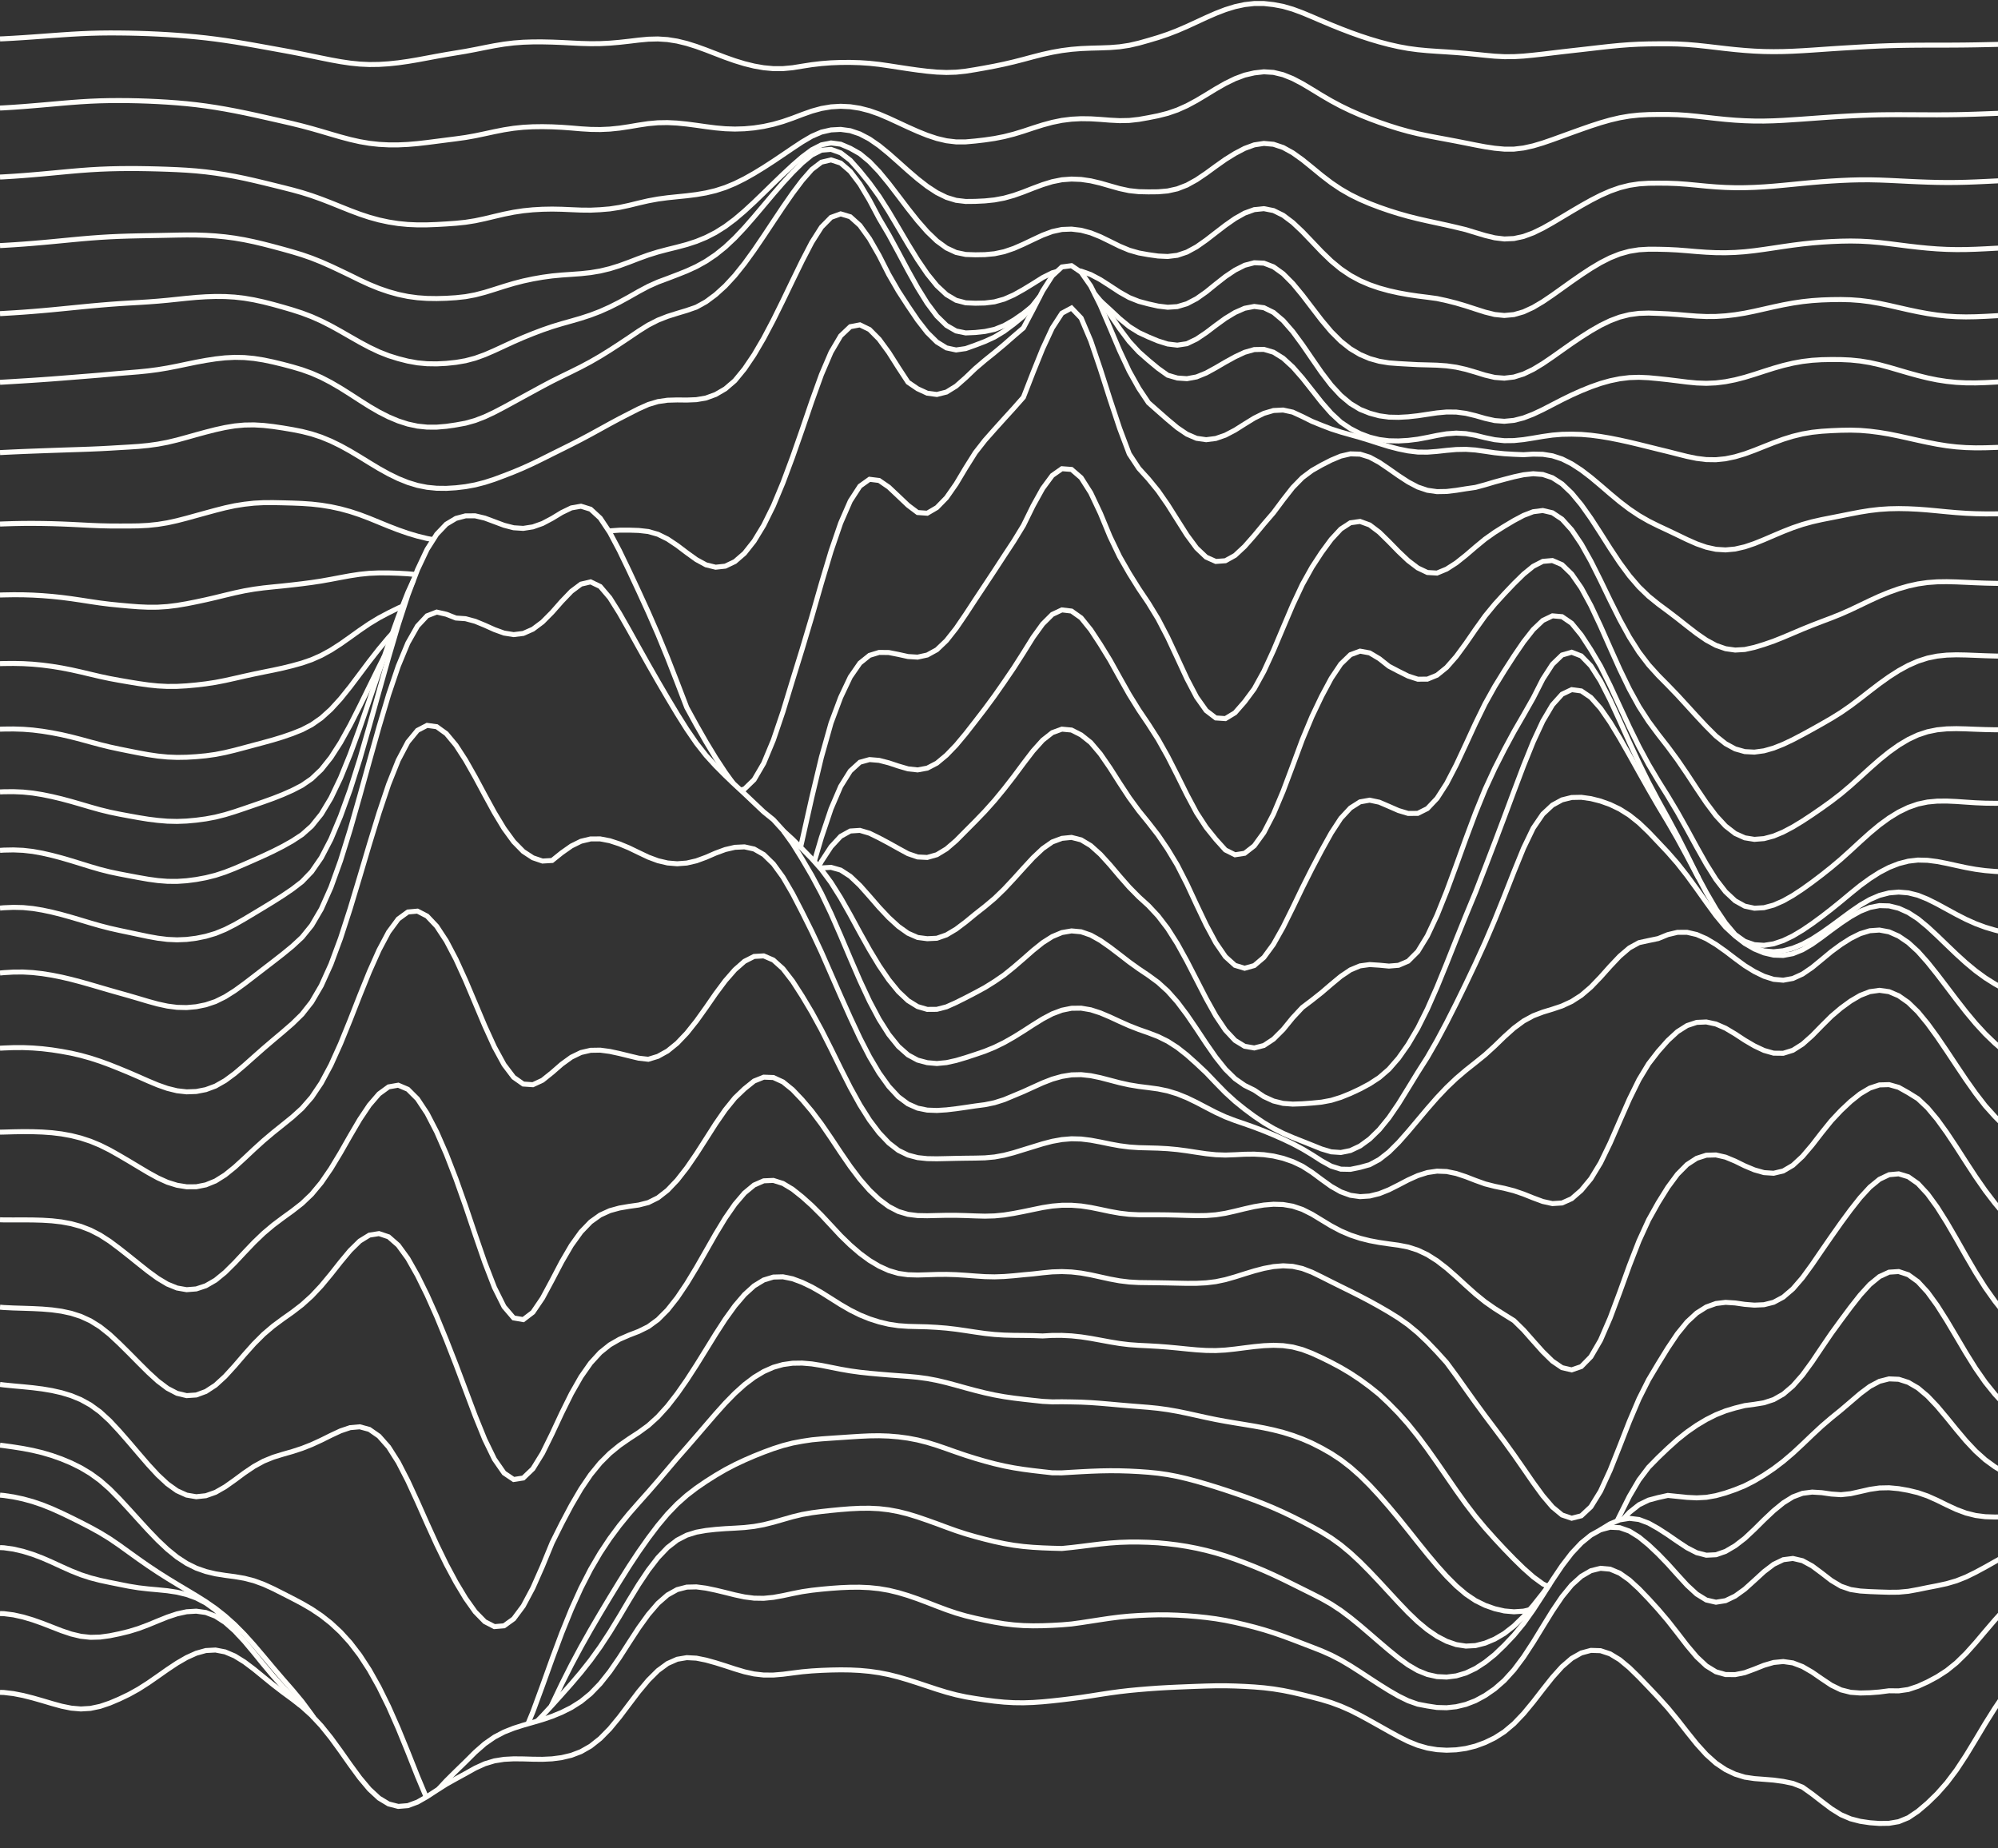 <?xml version="1.0" standalone="no"?>
<!DOCTYPE svg PUBLIC "-//W3C//DTD SVG 1.1//EN" "http://www.w3.org/Graphics/SVG/1.1/DTD/svg11.dtd">
<svg viewBox="5 120 400 370" stroke="#FFFEFA" stroke-width="1px" version="1.1" xmlns="http://www.w3.org/2000/svg" xmlns:xlink="http://www.w3.org/1999/xlink">
  
  <rect x="5" y="120" width="400" height="370" fill="#333333" stroke="none"/>
  
  <path d="M5 127.791 L5.777 127.758 L7.702 127.654 L9.628 127.534 L11.553 127.401 L13.479 127.261 L15.405 127.119 L17.33 126.981 L19.256 126.854 L21.181 126.747 L23.107 126.665 L25.033 126.614 L26.958 126.594 L28.884 126.601 L30.809 126.626 L32.735 126.671 L34.66 126.737 L36.586 126.824 L38.512 126.93 L40.437 127.058 L42.363 127.209 L44.288 127.385 L46.214 127.59 L48.14 127.826 L50.065 128.092 L51.991 128.386 L53.916 128.705 L55.842 129.041 L57.767 129.387 L59.693 129.736 L61.619 130.086 L63.544 130.442 L65.47 130.819 L67.395 131.212 L69.321 131.611 L71.247 131.996 L73.172 132.345 L75.098 132.631 L77.023 132.828 L78.949 132.917 L80.874 132.893 L82.8 132.772 L84.726 132.569 L86.651 132.297 L88.577 131.973 L90.502 131.617 L92.428 131.256 L94.353 130.913 L96.279 130.594 L98.205 130.273 L100.13 129.91 L102.056 129.524 L103.981 129.153 L105.907 128.835 L107.833 128.599 L109.758 128.453 L111.684 128.389 L113.609 128.387 L115.535 128.427 L117.46 128.503 L119.386 128.603 L121.312 128.697 L123.237 128.749 L125.163 128.732 L127.088 128.637 L129.014 128.472 L130.94 128.258 L132.865 128.026 L134.791 127.846 L136.716 127.799 L138.642 127.923 L140.567 128.228 L142.493 128.699 L144.419 129.304 L146.344 130.002 L148.27 130.747 L150.195 131.483 L152.121 132.161 L154.047 132.749 L155.972 133.223 L157.898 133.561 L159.823 133.738 L161.749 133.737 L163.674 133.558 L165.6 133.247 L167.526 132.947 L169.451 132.723 L171.377 132.574 L173.302 132.5 L175.228 132.491 L177.153 132.548 L179.079 132.676 L181.005 132.884 L182.93 133.16 L184.856 133.458 L186.781 133.75 L188.707 134.023 L190.633 134.26 L192.558 134.433 L194.484 134.506 L196.409 134.448 L198.335 134.247 L200.26 133.938 L202.186 133.597 L204.112 133.235 L206.037 132.833 L207.963 132.383 L209.888 131.89 L211.814 131.375 L213.74 130.883 L215.665 130.462 L217.591 130.122 L219.516 129.877 L221.442 129.722 L223.367 129.639 L225.293 129.589 L227.219 129.519 L229.144 129.365 L231.07 129.075 L232.995 128.631 L234.921 128.089 L236.847 127.516 L238.772 126.869 L240.698 126.126 L242.623 125.295 L244.549 124.41 L246.474 123.518 L248.4 122.673 L250.326 121.929 L252.251 121.334 L254.177 120.919 L256.102 120.703 L258.028 120.704 L259.953 120.919 L261.879 121.279 L263.805 121.837 L265.73 122.548 L267.656 123.352 L269.581 124.179 L271.507 124.986 L273.433 125.762 L275.358 126.498 L277.284 127.186 L279.209 127.82 L281.135 128.394 L283.06 128.903 L284.986 129.34 L286.912 129.692 L288.837 129.952 L290.763 130.136 L292.688 130.272 L294.614 130.393 L296.54 130.525 L298.465 130.683 L300.391 130.87 L302.316 131.069 L304.242 131.246 L306.167 131.347 L308.093 131.34 L310.019 131.227 L311.944 131.042 L313.87 130.829 L315.795 130.596 L317.721 130.366 L319.647 130.147 L321.572 129.931 L323.498 129.71 L325.423 129.489 L327.349 129.278 L329.274 129.092 L331.2 128.945 L333.126 128.844 L335.051 128.79 L336.977 128.77 L338.902 128.766 L340.828 128.804 L342.753 128.906 L344.679 129.066 L346.605 129.27 L348.53 129.494 L350.456 129.719 L352.381 129.925 L354.307 130.099 L356.233 130.231 L358.158 130.314 L360.084 130.342 L362.009 130.32 L363.935 130.253 L365.86 130.153 L367.786 130.031 L369.712 129.899 L371.637 129.766 L373.563 129.64 L375.488 129.526 L377.414 129.413 L379.34 129.308 L381.265 129.218 L383.191 129.148 L385.116 129.097 L387.042 129.064 L388.967 129.045 L390.893 129.036 L392.819 129.035 L394.744 129.033 L396.67 129.024 L398.595 129.006 L400.521 128.978 L402.447 128.94 L404.372 128.898 L406.298 128.855 L408.223 128.813 L409 128.797" fill="none" stroke-linecap="butt" stroke-linejoin="miter"></path>

  <path d="M5 141.625 L5.777 141.587 L7.702 141.47 L9.628 141.333 L11.553 141.179 L13.479 141.015 L15.405 140.845 L17.33 140.675 L19.256 140.515 L21.181 140.373 L23.107 140.26 L25.033 140.181 L26.958 140.138 L28.884 140.128 L30.809 140.142 L32.735 140.181 L34.66 140.246 L36.586 140.335 L38.512 140.449 L40.437 140.589 L42.363 140.759 L44.288 140.966 L46.214 141.216 L48.14 141.505 L50.065 141.832 L51.991 142.191 L53.916 142.576 L55.842 142.989 L57.767 143.418 L59.693 143.853 L61.619 144.29 L63.544 144.736 L65.47 145.213 L67.395 145.73 L69.321 146.282 L71.247 146.852 L73.172 147.41 L75.098 147.923 L77.023 148.358 L78.949 148.687 L80.874 148.899 L82.8 149 L84.726 149.001 L86.651 148.913 L88.577 148.748 L90.502 148.529 L92.428 148.282 L94.353 148.033 L96.279 147.789 L98.205 147.52 L100.13 147.177 L102.056 146.774 L103.981 146.358 L105.907 145.979 L107.833 145.679 L109.758 145.479 L111.684 145.377 L113.609 145.353 L115.535 145.39 L117.46 145.482 L119.386 145.622 L121.312 145.787 L123.237 145.903 L125.163 145.93 L127.088 145.844 L129.014 145.646 L130.94 145.36 L132.865 145.033 L134.791 144.746 L136.716 144.574 L138.642 144.541 L140.567 144.636 L142.493 144.83 L144.419 145.083 L146.344 145.355 L148.27 145.601 L150.195 145.773 L152.121 145.836 L154.047 145.779 L155.972 145.602 L157.898 145.303 L159.823 144.879 L161.749 144.327 L163.674 143.659 L165.6 142.926 L167.526 142.241 L169.451 141.714 L171.377 141.388 L173.302 141.273 L175.228 141.368 L177.153 141.666 L179.079 142.161 L181.005 142.839 L182.93 143.662 L184.856 144.552 L186.781 145.447 L188.707 146.305 L190.633 147.08 L192.558 147.722 L194.484 148.177 L196.409 148.405 L198.335 148.401 L200.26 148.229 L202.186 148.005 L204.112 147.722 L206.037 147.341 L207.963 146.85 L209.888 146.263 L211.814 145.623 L213.74 145.013 L215.665 144.491 L217.591 144.097 L219.516 143.858 L221.442 143.759 L223.367 143.785 L225.293 143.904 L227.219 144.053 L229.144 144.151 L231.07 144.113 L232.995 143.898 L234.921 143.557 L236.847 143.173 L238.772 142.683 L240.698 142.021 L242.623 141.162 L244.549 140.127 L246.474 138.976 L248.4 137.8 L250.326 136.699 L252.251 135.76 L254.177 135.039 L256.102 134.592 L258.028 134.372 L259.953 134.492 L261.879 134.958 L263.805 135.732 L265.73 136.744 L267.656 137.894 L269.581 139.073 L271.507 140.196 L273.433 141.225 L275.358 142.155 L277.284 142.999 L279.209 143.771 L281.135 144.486 L283.06 145.148 L284.986 145.755 L286.912 146.295 L288.837 146.762 L290.763 147.168 L292.688 147.539 L294.614 147.897 L296.54 148.262 L298.465 148.641 L300.391 149.025 L302.316 149.386 L304.242 149.675 L306.167 149.854 L308.093 149.853 L310.019 149.623 L311.944 149.196 L313.87 148.622 L315.795 147.96 L317.721 147.262 L319.647 146.563 L321.572 145.874 L323.498 145.204 L325.423 144.579 L327.349 144.027 L329.274 143.576 L331.2 143.244 L333.126 143.036 L335.051 142.937 L336.977 142.91 L338.902 142.909 L340.828 142.962 L342.753 143.088 L344.679 143.272 L346.605 143.487 L348.53 143.704 L350.456 143.9 L352.381 144.059 L354.307 144.17 L356.233 144.228 L358.158 144.231 L360.084 144.184 L362.009 144.093 L363.935 143.969 L365.86 143.84 L367.786 143.702 L369.712 143.562 L371.637 143.43 L373.563 143.309 L375.488 143.199 L377.414 143.104 L379.34 143.031 L381.265 142.984 L383.191 142.961 L385.116 142.957 L387.042 142.962 L388.967 142.971 L390.893 142.98 L392.819 142.983 L394.744 142.976 L396.67 142.952 L398.595 142.911 L400.521 142.853 L402.447 142.784 L404.372 142.71 L406.298 142.637 L408.223 142.569 L409 142.544" fill="none" stroke-linecap="butt" stroke-linejoin="miter"></path>

  <path d="M5 155.439 L5.777 155.4 L7.702 155.283 L9.628 155.146 L11.553 154.99 L13.479 154.823 L15.405 154.646 L17.33 154.464 L19.256 154.285 L21.181 154.121 L23.107 153.981 L25.033 153.872 L26.958 153.797 L28.884 153.753 L30.809 153.736 L32.735 153.743 L34.66 153.773 L36.586 153.819 L38.512 153.881 L40.437 153.962 L42.363 154.069 L44.288 154.216 L46.214 154.412 L48.14 154.659 L50.065 154.956 L51.991 155.301 L53.916 155.693 L55.842 156.124 L57.767 156.582 L59.693 157.054 L61.619 157.532 L63.544 158.019 L65.47 158.553 L67.395 159.164 L69.321 159.85 L71.247 160.595 L73.172 161.371 L75.098 162.141 L77.023 162.863 L78.949 163.501 L80.874 164.03 L82.8 164.444 L84.726 164.745 L86.651 164.934 L88.577 165.017 L90.502 165.01 L92.428 164.939 L94.353 164.828 L96.279 164.69 L98.205 164.493 L100.13 164.186 L102.056 163.778 L103.981 163.317 L105.907 162.867 L107.833 162.481 L109.758 162.19 L111.684 161.997 L113.609 161.889 L115.535 161.853 L117.46 161.89 L119.386 161.973 L121.312 162.052 L123.237 162.069 L125.163 161.979 L127.088 161.816 L129.014 161.52 L130.94 161.109 L132.865 160.636 L134.791 160.193 L136.716 159.841 L138.642 159.583 L140.567 159.383 L142.493 159.188 L144.419 158.947 L146.344 158.615 L148.27 158.156 L150.195 157.537 L152.121 156.74 L154.047 155.784 L155.972 154.7 L157.898 153.522 L159.823 152.276 L161.749 150.984 L163.674 149.676 L165.6 148.403 L167.526 147.272 L169.451 146.441 L171.377 146.005 L173.302 145.903 L175.228 146.163 L177.153 146.817 L179.079 147.832 L181.005 149.163 L182.93 150.737 L184.856 152.439 L186.781 154.159 L188.707 155.808 L190.633 157.305 L192.558 158.566 L194.484 159.514 L196.409 160.1 L198.335 160.329 L200.26 160.31 L202.186 160.216 L204.112 160.017 L206.037 159.656 L207.963 159.116 L209.888 158.432 L211.814 157.677 L213.74 156.963 L215.665 156.37 L217.591 155.985 L219.516 155.844 L221.442 155.92 L223.367 156.2 L225.293 156.654 L227.219 157.209 L229.144 157.752 L231.07 158.164 L232.995 158.368 L234.921 158.409 L236.847 158.391 L238.772 158.225 L240.698 157.799 L242.623 157.051 L244.549 155.986 L246.474 154.685 L248.4 153.277 L250.326 151.915 L252.251 150.72 L254.177 149.709 L256.102 149.002 L258.028 148.708 L259.953 148.881 L261.879 149.525 L263.805 150.586 L265.73 151.962 L267.656 153.517 L269.581 155.101 L271.507 156.577 L273.433 157.871 L275.358 158.979 L277.284 159.926 L279.209 160.751 L281.135 161.486 L283.06 162.152 L284.986 162.757 L286.912 163.302 L288.837 163.786 L290.763 164.225 L292.688 164.641 L294.614 165.061 L296.54 165.504 L298.465 165.97 L300.391 166.56 L302.316 167.137 L304.242 167.605 L306.167 167.837 L308.093 167.749 L310.019 167.329 L311.944 166.616 L313.87 165.678 L315.795 164.598 L317.721 163.453 L319.647 162.3 L321.572 161.172 L323.498 160.094 L325.423 159.107 L327.349 158.256 L329.274 157.578 L331.2 157.095 L333.126 156.805 L335.051 156.681 L336.977 156.662 L338.902 156.676 L340.828 156.748 L342.753 156.888 L344.679 157.07 L346.605 157.256 L348.53 157.414 L350.456 157.524 L352.381 157.578 L354.307 157.571 L356.233 157.511 L358.158 157.406 L360.084 157.262 L362.009 157.09 L363.935 156.903 L365.86 156.714 L367.786 156.535 L369.712 156.375 L371.637 156.239 L373.563 156.127 L375.488 156.043 L377.414 155.997 L379.34 155.995 L381.265 156.036 L383.191 156.111 L385.116 156.205 L387.042 156.301 L388.967 156.389 L390.893 156.461 L392.819 156.513 L394.744 156.535 L396.67 156.525 L398.595 156.483 L400.521 156.414 L402.447 156.327 L404.372 156.232 L406.298 156.139 L408.223 156.054 L409 156.023" fill="none" stroke-linecap="butt" stroke-linejoin="miter"></path>

  <path d="M5 169.159 L5.777 169.118 L7.702 169.001 L9.628 168.867 L11.553 168.717 L13.479 168.552 L15.405 168.376 L17.33 168.191 L19.256 168.005 L21.181 167.825 L23.107 167.661 L25.033 167.52 L26.958 167.405 L28.884 167.317 L30.809 167.253 L32.735 167.209 L34.66 167.173 L36.586 167.137 L38.512 167.098 L40.437 167.059 L42.363 167.034 L44.288 167.044 L46.214 167.106 L48.14 167.226 L50.065 167.411 L51.991 167.668 L53.916 167.998 L55.842 168.398 L57.767 168.855 L59.693 169.352 L61.619 169.871 L63.544 170.41 L65.47 170.996 L67.395 171.667 L69.321 172.435 L71.247 173.287 L73.172 174.194 L75.098 175.119 L77.023 176.066 L78.949 176.951 L80.874 177.735 L82.8 178.398 L84.726 178.935 L86.651 179.336 L88.577 179.6 L90.502 179.736 L92.428 179.764 L94.353 179.711 L96.279 179.591 L98.205 179.381 L100.13 179.024 L102.056 178.523 L103.981 177.93 L105.907 177.316 L107.833 176.741 L109.758 176.244 L111.684 175.833 L113.609 175.496 L115.535 175.234 L117.46 175.053 L119.386 174.92 L121.312 174.778 L123.237 174.569 L125.163 174.246 L127.088 173.783 L129.014 173.185 L130.94 172.482 L132.865 171.74 L134.791 171.044 L136.716 170.445 L138.642 169.936 L140.567 169.461 L142.493 168.945 L144.419 168.318 L146.344 167.527 L148.27 166.539 L150.195 165.329 L152.121 163.888 L154.047 162.25 L155.972 160.471 L157.898 158.613 L159.823 156.731 L161.749 154.873 L163.674 153.082 L165.6 151.414 L167.526 149.981 L169.451 148.998 L171.377 148.613 L173.302 148.865 L175.228 149.684 L177.153 150.775 L179.079 152.368 L181.005 154.384 L182.93 156.719 L184.856 159.229 L186.781 161.763 L188.707 164.189 L190.633 166.386 L192.558 168.237 L194.484 169.641 L196.409 170.535 L198.335 170.938 L200.26 171.005 L202.186 170.973 L204.112 170.792 L206.037 170.38 L207.963 169.726 L209.888 168.885 L211.814 167.967 L213.74 167.069 L215.665 166.35 L217.591 165.934 L219.516 165.862 L221.442 166.093 L223.367 166.614 L225.293 167.388 L227.219 168.325 L229.144 169.277 L231.07 170.083 L232.995 170.635 L234.921 170.98 L236.847 171.252 L238.772 171.342 L240.698 171.108 L242.623 170.463 L244.549 169.414 L246.474 168.061 L248.4 166.572 L250.326 165.092 L252.251 163.747 L254.177 162.661 L256.102 161.964 L258.028 161.77 L259.953 162.148 L261.879 163.094 L263.805 164.539 L265.73 166.352 L267.656 168.361 L269.581 170.386 L271.507 172.248 L273.433 173.838 L275.358 175.136 L277.284 176.174 L279.209 177.001 L281.135 177.663 L283.06 178.194 L284.986 178.623 L286.912 178.973 L288.837 179.26 L290.763 179.502 L292.688 179.764 L294.614 180.18 L296.54 180.668 L298.465 181.238 L300.391 181.864 L302.316 182.477 L304.242 182.956 L306.167 183.15 L308.093 182.973 L310.019 182.417 L311.944 181.527 L313.87 180.385 L315.795 179.083 L317.721 177.709 L319.647 176.333 L321.572 174.999 L323.498 173.735 L325.423 172.589 L327.349 171.61 L329.274 170.84 L331.2 170.303 L333.126 169.997 L335.051 169.885 L336.977 169.894 L338.902 169.941 L340.828 170.039 L342.753 170.189 L344.679 170.354 L346.605 170.492 L348.53 170.58 L350.456 170.594 L352.381 170.531 L354.307 170.393 L356.233 170.182 L358.158 169.921 L360.084 169.636 L362.009 169.347 L363.935 169.073 L365.86 168.83 L367.786 168.626 L369.712 168.469 L371.637 168.354 L373.563 168.275 L375.488 168.244 L377.414 168.277 L379.34 168.382 L381.265 168.552 L383.191 168.772 L385.116 169.016 L387.042 169.26 L388.967 169.482 L390.893 169.674 L392.819 169.824 L394.744 169.922 L396.67 169.963 L398.595 169.951 L400.521 169.893 L402.447 169.805 L404.372 169.702 L406.298 169.599 L408.223 169.505 L409 169.472" fill="none" stroke-linecap="butt" stroke-linejoin="miter"></path>

  <path d="M5 182.782 L5.777 182.738 L7.702 182.621 L9.628 182.492 L11.553 182.345 L13.479 182.184 L15.405 182.01 L17.33 181.824 L19.256 181.632 L21.181 181.441 L23.107 181.255 L25.033 181.082 L26.958 180.922 L28.884 180.781 L30.809 180.662 L32.735 180.552 L34.66 180.432 L36.586 180.287 L38.512 180.111 L40.437 179.911 L42.363 179.709 L44.288 179.532 L46.214 179.406 L48.14 179.343 L50.065 179.359 L51.991 179.473 L53.916 179.696 L55.842 180.025 L57.767 180.447 L59.693 180.937 L61.619 181.471 L63.544 182.037 L65.47 182.663 L67.395 183.394 L69.321 184.252 L71.247 185.228 L73.172 186.291 L75.098 187.398 L77.023 188.494 L78.949 189.524 L80.874 190.436 L82.8 191.195 L84.726 191.796 L86.651 192.285 L88.577 192.631 L90.502 192.81 L92.428 192.837 L94.353 192.739 L96.279 192.536 L98.205 192.209 L100.13 191.7 L102.056 191.003 L103.981 190.17 L105.907 189.278 L107.833 188.392 L109.758 187.554 L111.684 186.774 L113.609 186.045 L115.535 185.381 L117.46 184.798 L119.386 184.256 L121.312 183.698 L123.237 183.069 L125.163 182.331 L127.088 181.469 L129.014 180.496 L130.94 179.442 L132.865 178.346 L134.791 177.32 L136.716 176.459 L138.642 175.743 L140.567 175.006 L142.493 174.24 L144.419 173.357 L146.344 172.288 L148.27 170.992 L150.195 169.445 L152.121 167.635 L154.047 165.594 L155.972 163.391 L157.898 161.109 L159.823 158.825 L161.749 156.606 L163.674 154.511 L165.6 152.611 L167.526 151.032 L169.451 150.063 L171.377 149.904 L173.302 150.597 L175.228 152.085 L177.153 154.252 L179.079 156.641 L181.005 159.305 L182.93 162.339 L184.856 165.585 L186.781 168.856 L188.707 171.983 L190.633 174.808 L192.558 177.182 L194.484 178.974 L196.409 180.109 L198.335 180.615 L200.26 180.695 L202.186 180.653 L204.112 180.417 L206.037 179.878 L207.963 179.03 L209.888 177.955 L211.814 176.78 L213.74 175.567 L215.665 174.61 L216.611 174.34" fill="none" stroke-linecap="butt" stroke-linejoin="miter"></path>

  <path d="M221.017 174.207 L221.442 174.275 L223.367 174.961 L225.293 175.981 L227.219 177.215 L229.144 178.478 L231.07 179.561 L232.995 180.329 L234.921 180.841 L236.847 181.271 L238.772 181.503 L240.698 181.377 L242.623 180.8 L244.549 179.792 L246.474 178.434 L248.4 176.871 L250.326 175.362 L252.251 174.072 L254.177 173.101 L256.102 172.593 L258.028 172.674 L259.953 173.413 L261.879 174.796 L263.805 176.732 L265.73 179.06 L267.656 181.58 L269.581 184.09 L271.507 186.381 L273.433 188.304 L275.358 189.824 L277.284 190.965 L279.209 191.779 L281.135 192.319 L283.06 192.636 L284.986 192.78 L286.912 192.889 L288.837 192.994 L290.763 193.044 L292.688 193.1 L294.614 193.235 L296.54 193.505 L298.465 193.936 L300.391 194.498 L302.316 195.093 L304.242 195.548 L306.167 195.698 L308.093 195.469 L310.019 194.866 L311.944 193.942 L313.87 192.778 L315.795 191.468 L317.721 190.102 L319.647 188.749 L321.572 187.451 L323.498 186.232 L325.423 185.132 L327.349 184.198 L329.274 183.474 L331.2 182.985 L333.126 182.728 L335.051 182.668 L336.977 182.731 L338.902 182.822 L340.828 182.957 L342.753 183.123 L344.679 183.273 L346.605 183.358 L348.53 183.344 L350.456 183.221 L352.381 182.998 L354.307 182.686 L356.233 182.294 L358.158 181.861 L360.084 181.426 L362.009 181.019 L363.935 180.664 L365.86 180.379 L367.786 180.173 L369.712 180.044 L371.637 179.977 L373.563 179.958 L375.488 180.007 L377.414 180.148 L379.34 180.391 L381.265 180.727 L383.191 181.133 L385.116 181.572 L387.042 182.009 L388.967 182.415 L390.893 182.772 L392.819 183.063 L394.744 183.272 L396.67 183.394 L398.595 183.434 L400.521 183.404 L402.447 183.325 L404.372 183.22 L406.298 183.11 L408.223 183.008 L409 182.971" fill="none" stroke-linecap="butt" stroke-linejoin="miter"></path>

  <path d="M5 196.527 L5.777 196.481 L7.702 196.367 L9.628 196.249 L11.553 196.126 L13.479 195.995 L15.405 195.856 L17.33 195.708 L19.256 195.556 L21.181 195.402 L23.107 195.247 L25.033 195.088 L26.958 194.916 L28.884 194.748 L30.809 194.594 L32.735 194.435 L34.66 194.24 L36.586 193.988 L38.512 193.67 L40.437 193.296 L42.363 192.893 L44.288 192.498 L46.214 192.143 L48.14 191.845 L50.065 191.631 L51.991 191.534 L53.916 191.573 L55.842 191.753 L57.767 192.059 L59.693 192.463 L61.619 192.93 L63.544 193.44 L65.47 194.014 L67.395 194.71 L69.321 195.557 L71.247 196.556 L73.172 197.681 L75.098 198.894 L77.023 200.139 L78.949 201.356 L80.874 202.479 L82.8 203.455 L84.726 204.265 L86.651 204.886 L88.577 205.299 L90.502 205.499 L92.428 205.503 L94.353 205.34 L96.279 205.06 L98.205 204.708 L100.13 204.168 L102.056 203.424 L103.981 202.517 L105.907 201.51 L107.833 200.462 L109.758 199.408 L111.684 198.358 L113.609 197.311 L115.535 196.295 L117.46 195.338 L119.386 194.403 L121.312 193.442 L123.237 192.414 L125.163 191.301 L127.088 190.107 L129.014 188.856 L130.94 187.575 L132.865 186.272 L134.791 185.065 L136.716 184.083 L138.642 183.329 L140.567 182.721 L142.493 182.143 L144.419 181.474 L146.344 180.408 L148.27 178.981 L150.195 177.235 L152.121 175.148 L154.047 172.74 L155.972 170.077 L157.898 167.245 L159.823 164.342 L161.749 161.459 L163.674 158.687 L165.6 156.124 L167.526 153.926 L169.451 152.462 L171.377 152.008 L173.302 152.644 L175.228 154.307 L177.153 156.848 L179.079 160.079 L181.005 163.711 L182.93 166.977 L184.856 170.526 L186.781 174.136 L188.707 177.592 L190.633 180.695 L192.558 183.263 L194.484 185.143 L196.409 186.254 L198.335 186.644 L200.26 186.557 L202.186 186.35 L204.112 185.931 L206.037 185.17 L207.963 184.067 L209.888 182.734 L211.458 181.469" fill="none" stroke-linecap="butt" stroke-linejoin="miter"></path>

  <path d="M225.352 180.274 L227.219 181.973 L229.144 183.776 L231.07 185.364 L232.995 186.565 L234.921 187.455 L236.847 188.256 L238.772 188.86 L240.698 189.092 L242.623 188.8 L244.549 187.878 L246.474 186.584 L248.4 185.123 L250.326 183.725 L252.251 182.556 L254.177 181.709 L256.102 181.342 L258.028 181.595 L259.953 182.541 L261.879 184.166 L263.805 186.37 L265.73 188.983 L267.656 191.791 L269.581 194.573 L271.507 197.091 L273.433 199.175 L275.358 200.784 L277.284 201.946 L279.209 202.713 L281.135 203.234 L283.06 203.5 L284.986 203.539 L286.912 203.434 L288.837 203.222 L290.763 202.933 L292.688 202.648 L294.614 202.47 L296.54 202.486 L298.465 202.74 L300.391 203.202 L302.316 203.756 L304.242 204.188 L306.167 204.332 L308.093 204.148 L310.019 203.654 L311.944 202.91 L313.87 202 L315.795 201.008 L317.721 200.014 L319.647 199.073 L321.572 198.212 L323.498 197.434 L325.423 196.76 L327.349 196.217 L329.274 195.821 L331.2 195.587 L333.126 195.525 L335.051 195.612 L336.977 195.792 L338.902 195.998 L340.828 196.235 L342.753 196.477 L344.679 196.662 L346.605 196.73 L348.53 196.646 L350.456 196.405 L352.381 196.025 L354.307 195.529 L356.233 194.941 L358.158 194.315 L360.084 193.706 L362.009 193.156 L363.935 192.697 L365.86 192.35 L367.786 192.122 L369.712 192.004 L371.637 191.966 L373.563 191.979 L375.488 192.068 L377.414 192.264 L379.34 192.579 L381.265 193.008 L383.191 193.523 L385.116 194.084 L387.042 194.646 L388.967 195.177 L390.893 195.655 L392.819 196.049 L394.744 196.346 L396.67 196.543 L398.595 196.639 L400.521 196.648 L402.447 196.59 L404.372 196.493 L406.298 196.386 L408.223 196.289 L409 196.254" fill="none" stroke-linecap="butt" stroke-linejoin="miter"></path>

  <path d="M5 210.598 L5.777 210.557 L7.702 210.465 L9.628 210.381 L11.553 210.305 L13.479 210.234 L15.405 210.164 L17.33 210.097 L19.256 210.033 L21.181 209.97 L23.107 209.901 L25.033 209.819 L26.958 209.717 L28.884 209.601 L30.809 209.49 L32.735 209.361 L34.66 209.175 L36.586 208.905 L38.512 208.542 L40.437 208.082 L42.363 207.557 L44.288 207.015 L46.214 206.492 L48.14 206.002 L50.065 205.578 L51.991 205.261 L53.916 205.082 L55.842 205.052 L57.767 205.163 L59.693 205.381 L61.619 205.668 L63.544 205.993 L65.47 206.373 L67.395 206.863 L69.321 207.499 L71.247 208.292 L73.172 209.231 L75.098 210.293 L77.023 211.442 L78.949 212.629 L80.874 213.789 L82.8 214.857 L84.726 215.797 L86.651 216.575 L88.577 217.163 L90.502 217.548 L92.428 217.738 L94.353 217.758 L96.279 217.641 L98.205 217.413 L100.13 217.06 L102.056 216.564 L103.981 215.942 L105.907 215.223 L107.833 214.473 L109.758 213.662 L111.684 212.784 L113.609 211.844 L115.535 210.88 L117.46 209.925 L119.386 208.965 L121.312 207.977 L123.237 206.95 L125.163 205.893 L127.088 204.831 L129.014 203.796 L130.94 202.804 L132.865 201.827 L134.791 200.97 L136.716 200.39 L138.642 200.113 L140.567 200.058 L142.493 200.078 L144.419 200.002 L146.344 199.669 L148.27 198.964 L150.195 197.845 L152.121 196.194 L154.047 193.844 L155.972 190.998 L157.898 187.706 L159.823 184.056 L161.749 180.161 L163.674 176.162 L165.6 172.212 L167.526 168.502 L169.451 165.47 L171.377 163.512 L173.302 162.814 L175.228 163.391 L177.153 165.122 L179.079 167.794 L181.005 171.152 L182.93 174.947 L184.856 178.279 L186.781 181.246 L188.707 184.084 L190.633 186.555 L192.558 188.456 L194.484 189.641 L196.409 190.053 L198.335 189.776 L200.26 189.089 L202.186 188.352 L204.112 187.467 L206.037 186.303 L207.963 184.868 L209.888 183.293 L211.814 181.059 L213.171 179.332" fill="none" stroke-linecap="butt" stroke-linejoin="miter"></path>

  <path d="M224.147 178.814 L225.293 180.19 L227.219 182.938 L229.144 185.776 L231.07 188.35 L232.995 190.44 L234.921 192.138 L236.847 193.734 L238.772 195.108 L240.698 195.67 L242.623 195.804 L244.549 195.449 L246.474 194.666 L248.4 193.613 L250.326 192.486 L252.251 191.425 L254.177 190.524 L256.102 189.974 L258.028 189.935 L259.953 190.504 L261.879 191.7 L263.805 193.46 L265.73 195.653 L267.656 198.085 L269.581 200.527 L271.507 202.724 L273.433 204.512 L275.358 205.802 L277.284 206.791 L279.209 207.512 L281.135 207.988 L283.06 208.231 L284.986 208.265 L286.912 208.154 L288.837 207.917 L290.763 207.559 L292.688 207.162 L294.614 206.839 L296.54 206.697 L298.465 206.801 L300.391 207.14 L302.316 207.613 L304.242 208.017 L306.167 208.214 L308.093 208.194 L310.019 207.997 L311.944 207.693 L313.87 207.366 L315.795 207.094 L317.721 206.938 L319.647 206.905 L321.572 206.958 L323.498 207.121 L325.423 207.375 L327.349 207.701 L329.274 208.085 L331.2 208.512 L333.126 208.97 L335.051 209.447 L336.977 209.925 L338.902 210.394 L340.828 210.884 L342.753 211.365 L344.679 211.761 L346.605 211.998 L348.53 212.024 L350.456 211.828 L352.381 211.426 L354.307 210.852 L356.233 210.146 L358.158 209.38 L360.084 208.62 L362.009 207.921 L363.935 207.326 L365.86 206.86 L367.786 206.532 L369.712 206.328 L371.637 206.208 L373.563 206.128 L375.488 206.1 L377.414 206.156 L379.34 206.318 L381.265 206.566 L383.191 206.885 L385.116 207.277 L387.042 207.703 L388.967 208.134 L390.893 208.549 L392.819 208.924 L394.744 209.233 L396.67 209.459 L398.595 209.596 L400.521 209.649 L402.447 209.633 L404.372 209.574 L406.298 209.502 L408.223 209.44 L409 209.42" fill="none" stroke-linecap="butt" stroke-linejoin="miter"></path>

  <path d="M5 224.902 L5.777 224.871 L7.702 224.811 L9.628 224.775 L11.553 224.768 L13.479 224.785 L15.405 224.824 L17.33 224.886 L19.256 224.969 L21.181 225.067 L23.107 225.165 L25.033 225.244 L26.958 225.287 L28.884 225.295 L30.809 225.294 L32.735 225.266 L34.66 225.168 L36.586 224.967 L38.512 224.651 L40.437 224.229 L42.363 223.731 L44.288 223.199 L46.214 222.668 L48.14 222.145 L50.065 221.655 L51.991 221.239 L53.916 220.933 L55.842 220.719 L57.767 220.619 L59.693 220.609 L61.619 220.648 L63.544 220.7 L65.47 220.776 L67.395 220.912 L69.321 221.13 L71.247 221.445 L73.172 221.863 L75.098 222.39 L77.023 223.025 L78.949 223.755 L80.874 224.543 L82.8 225.331 L84.726 226.075 L86.651 226.745 L88.577 227.32 L90.502 227.792 L91.73 228.028" fill="none" stroke-linecap="butt" stroke-linejoin="miter"></path>

  <path d="M126.884 226.288 L127.088 226.262 L129.014 226.127 L130.94 226.119 L132.865 226.182 L134.791 226.397 L136.716 226.946 L138.642 227.893 L140.567 229.178 L142.493 230.635 L144.419 232.022 L146.344 233.068 L148.27 233.542 L150.195 233.332 L152.121 232.414 L154.047 230.748 L155.972 228.314 L157.898 225.148 L159.823 221.257 L161.749 216.642 L163.674 211.481 L165.6 205.976 L167.526 200.326 L169.451 194.987 L171.377 190.489 L173.302 187.221 L175.228 185.395 L177.153 185.029 L179.079 185.962 L181.005 187.905 L182.93 190.535 L184.856 193.571 L186.781 196.511 L188.707 197.822 L190.633 198.709 L192.558 198.963 L194.484 198.481 L196.409 197.292 L198.335 195.597 L200.26 193.756 L202.186 192.116 L204.112 190.569 L206.037 188.964 L207.963 187.282 L209.888 185.633 L211.814 181.989 L213.74 178.231 L215.665 175.221 L217.591 173.436 L219.516 173.183 L221.442 174.499 L223.367 177.258 L225.293 181.128 L227.219 185.614 L229.144 190.163 L231.07 194.289 L232.995 197.731 L234.921 200.612 L236.847 202.315 L238.772 204.003 L240.698 205.61 L242.623 206.913 L244.549 207.74 L246.474 208.017 L248.4 207.773 L250.326 207.104 L252.251 206.097 L254.177 204.879 L256.102 203.694 L258.028 202.742 L259.953 202.172 L261.879 202.079 L263.805 202.497 L265.73 203.386 L267.656 204.346 L269.581 205.127 L271.507 205.867 L273.433 206.484 L275.358 207.026 L277.284 207.57 L279.209 208.16 L281.135 208.783 L283.06 209.377 L284.986 209.875 L286.912 210.262 L288.837 210.491 L290.763 210.509 L292.688 210.363 L294.614 210.15 L296.54 209.981 L298.465 209.945 L300.391 210.079 L302.316 210.346 L304.242 210.629 L306.167 210.827 L308.093 210.939 L310.019 211.019 L311.944 210.898 L313.87 210.938 L315.795 211.241 L317.721 211.871 L319.647 212.841 L321.572 214.093 L323.498 215.565 L325.423 217.18 L327.349 218.837 L329.274 220.438 L331.2 221.905 L333.126 223.196 L335.051 224.304 L336.977 225.266 L338.902 226.163 L340.828 227.084 L342.753 228.012 L344.679 228.863 L346.605 229.538 L348.53 229.957 L350.456 230.079 L352.381 229.901 L354.307 229.458 L356.233 228.806 L358.158 228.028 L360.084 227.2 L362.009 226.385 L363.935 225.634 L365.86 224.983 L367.786 224.447 L369.712 224.012 L371.637 223.632 L373.563 223.253 L375.488 222.867 L377.414 222.501 L379.34 222.194 L381.265 221.971 L383.191 221.844 L385.116 221.805 L387.042 221.84 L388.967 221.933 L390.893 222.078 L392.819 222.256 L394.744 222.444 L396.67 222.614 L398.595 222.747 L400.521 222.831 L402.447 222.866 L404.372 222.863 L406.298 222.846 L408.223 222.84 L409 222.845" fill="none" stroke-linecap="butt" stroke-linejoin="miter"></path>

  <path d="M5 239.106 L5.777 239.083 L7.702 239.052 L9.628 239.062 L11.553 239.123 L13.479 239.233 L15.405 239.39 L17.33 239.592 L19.256 239.84 L21.181 240.123 L23.107 240.421 L25.033 240.704 L26.958 240.946 L28.884 241.14 L30.809 241.315 L32.735 241.464 L34.66 241.55 L36.586 241.541 L38.512 241.417 L40.437 241.179 L42.363 240.852 L44.288 240.469 L46.214 240.057 L48.14 239.611 L50.065 239.14 L51.991 238.681 L53.916 238.272 L55.842 237.939 L57.767 237.682 L59.693 237.479 L61.619 237.288 L63.544 237.078 L65.47 236.851 L67.395 236.598 L69.321 236.307 L71.247 235.963 L73.172 235.598 L75.098 235.247 L77.023 234.954 L78.949 234.761 L80.874 234.681 L82.8 234.686 L84.726 234.745 L86.651 234.857 L88.212 235" fill="none" stroke-linecap="butt" stroke-linejoin="miter"></path>

  <path d="M153.254 278.14 L154.047 277.936 L155.972 276.072 L157.898 272.776 L159.823 268.147 L161.749 262.471 L163.674 256.151 L165.6 249.918 L167.526 243.458 L169.451 236.741 L171.377 230.313 L173.302 224.694 L175.228 220.281 L177.153 217.315 L179.079 215.94 L181.005 216.18 L182.93 217.503 L184.856 219.319 L186.781 221.148 L188.707 222.597 L190.633 222.734 L192.558 221.608 L194.484 219.633 L196.409 216.877 L198.335 213.651 L200.26 210.594 L202.186 208.129 L204.112 205.952 L206.037 203.819 L207.963 201.704 L209.888 199.521 L211.814 194.576 L213.74 189.802 L215.665 185.658 L217.591 182.695 L219.516 181.658 L221.442 183.668 L223.367 188.212 L225.293 193.89 L227.219 199.924 L229.144 205.727 L231.07 210.849 L232.995 213.762 L234.921 215.882 L236.847 218.241 L238.772 221.008 L240.698 224.062 L242.623 227.096 L244.549 229.702 L246.474 231.528 L248.4 232.386 L250.326 232.247 L252.251 231.176 L254.177 229.384 L256.102 227.197 L258.028 224.873 L259.953 222.635 L261.879 220.054 L263.805 217.591 L265.73 215.621 L267.656 214.183 L269.581 213.087 L271.507 212.103 L273.433 211.297 L275.358 210.851 L277.284 210.91 L279.209 211.511 L281.135 212.559 L283.06 213.865 L284.986 215.215 L286.912 216.471 L288.837 217.488 L290.763 218.14 L292.688 218.414 L294.614 218.38 L296.54 218.149 L298.465 217.842 L300.391 217.563 L302.316 217.041 L304.242 216.468 L306.167 215.948 L308.093 215.449 L310.019 215.034 L311.944 214.825 L313.87 214.976 L315.795 215.627 L317.721 216.87 L319.647 218.706 L321.572 221.031 L323.498 223.748 L325.423 226.718 L327.349 229.748 L329.274 232.647 L331.2 235.258 L333.126 237.495 L335.051 239.351 L336.977 240.908 L338.902 242.337 L340.828 243.805 L342.753 245.326 L344.679 246.814 L346.605 248.14 L348.53 249.183 L350.456 249.856 L352.381 250.126 L354.307 250.014 L356.233 249.589 L358.158 249.003 L360.084 248.338 L362.009 247.568 L363.935 246.752 L365.86 245.937 L367.786 245.156 L369.712 244.415 L371.637 243.689 L373.563 242.917 L375.488 242.062 L377.414 241.146 L379.34 240.221 L381.265 239.34 L383.191 238.546 L385.116 237.864 L387.042 237.306 L388.967 236.883 L390.893 236.606 L392.819 236.466 L394.744 236.438 L396.67 236.484 L398.595 236.568 L400.521 236.656 L402.447 236.726 L404.372 236.77 L406.298 236.798 L408.223 236.842 L409 236.871" fill="none" stroke-linecap="butt" stroke-linejoin="miter"></path>

  <path d="M5 252.842 L5.777 252.821 L7.702 252.804 L9.628 252.842 L11.553 252.954 L13.479 253.139 L15.405 253.389 L17.33 253.704 L19.256 254.08 L21.181 254.508 L23.107 254.965 L25.033 255.415 L26.958 255.825 L28.884 256.181 L30.809 256.514 L32.735 256.83 L34.66 257.105 L36.586 257.305 L38.512 257.404 L40.437 257.394 L42.363 257.288 L44.288 257.112 L46.214 256.885 L48.14 256.59 L50.065 256.216 L51.991 255.789 L53.916 255.35 L55.842 254.928 L57.767 254.532 L59.693 254.144 L61.619 253.727 L63.544 253.254 L65.47 252.717 L67.395 252.05 L69.321 251.196 L71.247 250.138 L73.172 248.899 L75.098 247.542 L77.023 246.16 L78.949 244.85 L80.874 243.683 L82.8 242.665 L84.726 241.717 L85.557 241.355" fill="none" stroke-linecap="butt" stroke-linejoin="miter"></path>

  <path d="M165.276 289.595 L165.6 288.187 L167.526 279.615 L169.451 271.565 L171.377 264.729 L173.302 259.582 L175.228 255.515 L177.153 252.734 L179.079 251.186 L181.005 250.597 L182.93 250.618 L184.856 250.998 L186.781 251.421 L188.707 251.54 L190.633 251.118 L192.558 250.061 L194.484 248.224 L196.409 245.783 L198.335 242.961 L200.26 240.02 L202.186 237.118 L204.112 234.205 L206.037 231.253 L207.963 228.328 L209.888 225.181 L211.814 221.259 L213.74 217.784 L215.665 215.175 L217.591 213.824 L219.516 213.968 L221.442 215.628 L223.367 218.659 L225.293 222.737 L227.219 227.391 L229.144 231.4 L231.07 234.764 L232.995 237.847 L234.921 240.72 L236.847 243.878 L238.772 247.574 L240.698 251.699 L242.623 255.86 L244.549 259.527 L246.474 262.239 L248.4 263.714 L250.326 263.844 L252.251 262.674 L254.177 260.473 L256.102 257.878 L258.028 254.384 L259.953 250.198 L261.879 245.637 L263.805 241.105 L265.73 237 L267.656 233.541 L269.581 230.594 L271.507 227.972 L273.433 225.895 L275.358 224.642 L277.284 224.378 L279.209 225.08 L281.135 226.539 L283.06 228.428 L284.986 230.401 L286.912 232.223 L288.837 233.685 L290.763 234.601 L292.688 234.713 L294.614 233.916 L296.54 232.68 L298.465 231.149 L300.391 229.497 L302.316 227.912 L304.242 226.55 L306.167 225.341 L308.093 224.195 L310.019 223.172 L311.944 222.434 L313.87 222.191 L315.795 222.644 L317.721 223.927 L319.647 226.056 L321.572 228.897 L323.498 232.332 L325.423 236.175 L327.349 240.161 L329.274 244.016 L331.2 247.523 L333.126 250.55 L335.051 253.077 L336.977 255.205 L338.902 257.149 L340.828 259.146 L342.753 261.244 L344.679 263.354 L346.605 265.41 L348.53 267.333 L350.456 268.864 L352.381 269.911 L354.307 270.454 L356.233 270.554 L358.158 270.293 L360.084 269.745 L362.009 268.98 L363.935 268.064 L365.86 267.056 L367.786 266.001 L369.712 264.922 L371.637 263.81 L373.563 262.614 L375.488 261.277 L377.414 259.826 L379.34 258.326 L381.265 256.855 L383.191 255.479 L385.116 254.247 L387.042 253.194 L388.967 252.348 L390.893 251.731 L392.819 251.337 L394.744 251.135 L396.67 251.077 L398.595 251.111 L400.521 251.185 L402.447 251.261 L404.372 251.318 L406.298 251.358 L408.223 251.417 L409 251.458" fill="none" stroke-linecap="butt" stroke-linejoin="miter"></path>

  <path d="M5 265.964 L5.777 265.938 L7.702 265.922 L9.628 265.981 L11.553 266.132 L13.479 266.373 L15.405 266.686 L17.33 267.064 L19.256 267.508 L21.181 268.005 L23.107 268.531 L25.033 269.05 L26.958 269.524 L28.884 269.94 L30.809 270.329 L32.735 270.709 L34.66 271.06 L36.586 271.345 L38.512 271.533 L40.437 271.61 L42.363 271.58 L44.288 271.467 L46.214 271.286 L48.14 271.017 L50.065 270.639 L51.991 270.176 L53.916 269.667 L55.842 269.15 L57.767 268.634 L59.693 268.101 L61.619 267.514 L63.544 266.847 L65.47 266.077 L67.395 265.074 L69.321 263.728 L71.247 261.991 L73.172 259.882 L75.098 257.485 L77.023 254.928 L78.949 252.361 L80.874 249.903 L82.8 247.604 L83.526 246.81" fill="none" stroke-linecap="butt" stroke-linejoin="miter"></path>

  <path d="M168.028 292.452 L169.451 287.633 L171.377 281.9 L173.302 277.411 L175.228 274.333 L177.153 272.578 L179.079 272.047 L181.005 272.207 L182.93 272.701 L184.856 273.342 L186.781 273.905 L188.707 274.115 L190.633 273.764 L192.558 272.764 L194.484 271.161 L196.409 269.163 L198.335 266.857 L200.26 264.389 L202.186 261.885 L204.112 259.272 L206.037 256.516 L207.963 253.685 L209.888 250.671 L211.814 247.575 L213.74 244.909 L215.665 242.992 L217.591 242.086 L219.516 242.317 L221.442 243.68 L223.367 246.068 L225.293 248.999 L227.219 252.134 L229.144 255.597 L231.07 259.012 L232.995 262.119 L234.921 264.968 L236.847 267.982 L238.772 271.407 L240.698 275.189 L242.623 279.067 L244.549 282.671 L246.474 285.618 L248.4 288.01 L250.326 290.145 L252.251 291.105 L254.177 290.807 L256.102 289.309 L258.028 286.655 L259.953 282.944 L261.879 278.375 L263.805 273.247 L265.73 268.052 L267.656 263.43 L269.581 259.391 L271.507 255.791 L273.433 252.913 L275.358 251.053 L277.284 250.342 L279.209 250.697 L281.135 251.844 L283.06 253.363 L284.986 254.374 L286.912 255.331 L288.837 255.956 L290.763 255.945 L292.688 255.158 L294.614 253.603 L296.54 251.408 L298.465 248.783 L300.391 245.99 L302.316 243.304 L304.242 240.957 L306.167 238.845 L308.093 236.819 L310.019 234.929 L311.944 233.362 L313.87 232.37 L315.795 232.204 L317.721 233.036 L319.647 234.903 L321.572 237.673 L323.498 241.214 L325.423 245.313 L327.349 249.665 L329.274 253.956 L331.2 257.933 L333.126 261.436 L335.051 264.411 L336.977 267.006 L338.902 269.479 L340.828 272.091 L342.753 274.912 L344.679 277.845 L346.605 280.7 L348.53 283.264 L350.456 285.352 L352.381 286.844 L354.307 287.71 L356.233 288.018 L358.158 287.868 L360.084 287.352 L362.009 286.546 L363.935 285.526 L365.86 284.356 L367.786 283.09 L369.712 281.763 L371.637 280.379 L373.563 278.895 L375.488 277.268 L377.414 275.537 L379.34 273.784 L381.265 272.094 L383.191 270.538 L385.116 269.168 L387.042 268.018 L388.967 267.115 L390.893 266.478 L392.819 266.087 L394.744 265.899 L396.67 265.857 L398.595 265.902 L400.521 265.978 L402.447 266.044 L404.372 266.08 L406.298 266.093 L408.223 266.129 L409 266.167" fill="none" stroke-linecap="butt" stroke-linejoin="miter"></path>

  <path d="M5 278.522 L5.777 278.487 L7.702 278.47 L9.628 278.552 L11.553 278.751 L13.479 279.061 L15.405 279.455 L17.33 279.915 L19.256 280.431 L21.181 280.987 L23.107 281.553 L25.033 282.092 L26.958 282.565 L28.884 282.962 L30.809 283.321 L32.735 283.668 L34.66 283.98 L36.586 284.22 L38.512 284.381 L40.437 284.427 L42.363 284.353 L44.288 284.177 L46.214 283.918 L48.14 283.557 L50.065 283.07 L51.991 282.481 L53.916 281.835 L55.842 281.172 L57.767 280.505 L59.693 279.812 L61.619 279.053 L63.544 278.198 L65.47 277.205 L67.395 275.878 L69.321 274.048 L71.247 271.631 L73.172 268.637 L75.098 265.157 L77.023 261.352 L78.949 257.413 L80.874 253.498 L81.897 251.466" fill="none" stroke-linecap="butt" stroke-linejoin="miter"></path>

  <path d="M168.893 293.427 L169.451 292.435 L171.377 289.491 L173.302 287.413 L175.228 286.346 L177.153 286.221 L179.079 286.794 L181.005 287.737 L182.93 288.762 L184.856 289.836 L186.781 290.883 L188.707 291.541 L190.633 291.638 L192.558 291.092 L194.484 289.929 L196.409 288.275 L198.335 286.332 L200.26 284.396 L202.186 282.396 L204.112 280.247 L206.037 277.903 L207.963 275.425 L209.888 272.831 L211.814 270.315 L213.74 268.171 L215.665 266.655 L217.591 265.955 L219.516 266.134 L221.442 267.109 L223.367 268.638 L225.293 270.911 L227.219 273.709 L229.144 276.731 L231.07 279.662 L232.995 282.291 L234.921 284.665 L236.847 287.146 L238.772 289.983 L240.698 293.176 L242.623 296.951 L244.549 301.091 L246.474 305.126 L248.4 308.707 L250.326 311.502 L252.251 313.239 L254.177 313.821 L256.102 313.281 L258.028 311.647 L259.953 309.016 L261.879 305.596 L263.805 301.707 L265.73 297.709 L267.656 293.875 L269.581 290.224 L271.507 286.76 L273.433 283.805 L275.358 281.733 L277.284 280.511 L279.209 280.172 L281.135 280.581 L283.06 281.408 L284.986 282.25 L286.912 282.828 L288.837 282.817 L290.763 281.853 L292.688 279.823 L294.614 276.83 L296.54 273.115 L298.465 268.994 L300.391 264.807 L302.316 260.87 L304.242 257.419 L306.167 254.297 L308.093 251.309 L310.019 248.49 L311.944 246.032 L313.87 244.204 L315.795 243.275 L317.721 243.442 L319.647 244.761 L321.572 247.116 L323.498 250.077 L325.423 253.336 L327.349 257.218 L329.274 261.39 L331.2 265.547 L333.126 269.464 L335.051 273.03 L336.977 276.268 L338.902 279.355 L340.828 282.576 L342.753 286.012 L344.679 289.547 L346.605 292.964 L348.53 296.024 L350.456 298.519 L352.381 300.318 L354.307 301.387 L356.233 301.802 L358.158 301.696 L360.084 301.176 L362.009 300.331 L363.935 299.242 L365.86 297.976 L367.786 296.593 L369.712 295.132 L371.637 293.603 L373.563 291.979 L375.488 290.247 L377.414 288.47 L379.34 286.738 L381.265 285.138 L383.191 283.731 L385.116 282.552 L387.042 281.62 L388.967 280.949 L390.893 280.545 L392.819 280.365 L394.744 280.349 L396.67 280.437 L398.595 280.569 L400.521 280.694 L402.447 280.774 L404.372 280.798 L406.298 280.789 L408.223 280.809 L409 280.846" fill="none" stroke-linecap="butt" stroke-linejoin="miter"></path>

  <path d="M5 290.221 L5.777 290.169 L7.702 290.132 L9.628 290.214 L11.553 290.434 L13.479 290.782 L15.405 291.223 L17.33 291.732 L19.256 292.293 L21.181 292.886 L23.107 293.482 L25.033 294.042 L26.958 294.529 L28.884 294.934 L30.809 295.301 L32.735 295.662 L34.66 295.998 L36.586 296.264 L38.512 296.417 L40.437 296.431 L42.363 296.302 L44.288 296.051 L46.214 295.694 L48.14 295.213 L50.065 294.581 L51.991 293.826 L53.916 293.001 L55.842 292.157 L57.767 291.295 L59.693 290.392 L61.619 289.412 L63.544 288.326 L65.47 287.065 L67.395 285.356 L69.321 282.963 L71.247 279.761 L73.172 275.739 L75.098 270.998 L77.023 265.724 L78.949 260.149 L80.874 254.479 L82.8 248.859 L84.726 243.487 L86.651 238.598 L87.794 236.095" fill="none" stroke-linecap="butt" stroke-linejoin="miter"></path>

  <path d="M169.225 293.805 L169.451 293.737 L171.377 293.621 L173.302 294.17 L175.228 295.42 L177.153 297.247 L179.079 299.413 L181.005 301.632 L182.93 303.674 L184.856 305.437 L186.781 306.808 L188.707 307.655 L190.633 307.903 L192.558 307.813 L194.484 307.14 L196.409 305.995 L198.335 304.541 L200.26 302.962 L202.186 301.448 L204.112 299.832 L206.037 297.972 L207.963 295.913 L209.888 293.783 L211.814 291.696 L213.74 289.876 L215.665 288.536 L217.591 287.817 L219.516 287.628 L221.442 288.119 L223.367 289.276 L225.293 291.003 L227.219 293.121 L229.144 295.395 L231.07 297.586 L232.995 299.537 L234.921 301.286 L236.847 303.351 L238.772 305.864 L240.698 308.9 L242.623 312.386 L244.549 316.133 L246.474 319.88 L248.4 323.331 L250.326 326.201 L252.251 328.261 L254.177 329.438 L256.102 329.773 L258.028 329.281 L259.953 328.011 L261.879 326.091 L263.805 323.728 L265.73 321.666 L267.656 320.212 L269.581 318.686 L271.507 317.037 L273.433 315.439 L275.358 314.143 L277.284 313.344 L279.209 313.082 L281.135 313.205 L283.06 313.387 L284.986 313.228 L286.912 312.405 L288.837 310.478 L290.763 307.336 L292.688 303.234 L294.614 298.43 L296.54 293.212 L298.465 287.886 L300.391 282.738 L302.316 278.007 L304.242 273.83 L306.167 270.039 L308.093 266.464 L310.019 263.131 L311.944 259.741 L313.87 255.95 L315.795 252.974 L317.721 251.116 L319.647 250.559 L321.572 251.306 L323.498 253.292 L325.423 256.325 L327.349 260.101 L329.274 264.282 L331.2 268.565 L333.126 272.723 L335.051 276.629 L336.977 280.261 L338.902 283.733 L340.828 287.327 L342.753 291.129 L344.679 295.021 L345.076 295.787" fill="none" stroke-linecap="butt" stroke-linejoin="miter"></path>

  <path d="M352.454 307.136 L354.307 308.436 L356.233 309.101 L358.158 309.228 L360.084 308.927 L362.009 308.278 L363.935 307.348 L365.86 306.199 L367.786 304.892 L369.712 303.477 L371.637 301.988 L373.563 300.432 L375.488 298.832 L377.414 297.272 L379.34 295.87 L381.265 294.641 L383.191 293.635 L385.116 292.88 L387.042 292.384 L388.967 292.161 L390.893 292.209 L392.819 292.457 L394.744 292.83 L396.67 293.255 L398.595 293.668 L400.521 294.017 L402.447 294.273 L404.372 294.434 L406.298 294.538 L408.223 294.662 L409 294.733" fill="none" stroke-linecap="butt" stroke-linejoin="miter"></path>

  <path d="M5 301.776 L5.777 301.706 L7.702 301.627 L9.628 301.672 L11.553 301.86 L13.479 302.175 L15.405 302.586 L17.33 303.068 L19.256 303.606 L21.181 304.177 L23.107 304.756 L25.033 305.309 L26.958 305.807 L28.884 306.24 L30.809 306.645 L32.735 307.057 L34.66 307.46 L36.586 307.807 L38.512 308.043 L40.437 308.13 L42.363 308.051 L44.288 307.811 L46.214 307.419 L48.14 306.848 L50.065 306.06 L51.991 305.082 L53.916 303.983 L55.842 302.833 L57.767 301.671 L59.693 300.497 L61.619 299.274 L63.544 297.968 L65.47 296.484 L67.395 294.482 L69.321 291.693 L71.247 287.992 L73.172 283.401 L75.098 278.075 L77.023 272.005 L78.949 265.295 L80.874 258.417 L82.8 251.576 L84.726 245.053 L86.651 239.133 L88.577 234.051 L90.502 229.966 L92.428 226.938 L94.353 224.922 L96.279 223.769 L98.205 223.258 L100.13 223.257 L102.056 223.711 L103.981 224.427 L105.907 225.149 L107.833 225.646 L109.758 225.768 L111.684 225.468 L113.609 224.786 L115.535 223.767 L117.46 222.6 L119.386 221.669 L121.312 221.332 L123.237 221.931 L125.163 223.708 L127.088 226.598 L129.014 230.237 L130.94 234.237 L132.865 238.359 L134.791 242.569 L136.716 246.978 L138.642 251.665 L140.567 256.597 L142.493 261.62 L144.419 265.136 L146.344 268.509 L148.27 271.679 L150.195 274.608 L151.715 276.704" fill="none" stroke-linecap="butt" stroke-linejoin="miter"></path>

  <path d="M161.851 286.334 L163.674 287.99 L165.6 289.922 L167.526 291.89 L169.451 294.062 L171.377 296.663 L173.302 299.723 L175.228 303.13 L177.153 306.675 L179.079 310.115 L181.005 313.304 L182.93 316.124 L184.856 318.487 L186.781 320.298 L188.707 321.49 L190.633 322.055 L192.558 322.042 L194.484 321.543 L196.409 320.682 L198.335 319.72 L200.26 318.718 L202.186 317.675 L204.112 316.473 L206.037 315.15 L207.963 313.594 L209.888 311.94 L211.814 310.246 L213.74 308.701 L215.665 307.478 L217.591 306.673 L219.516 306.343 L221.442 306.519 L223.367 307.185 L225.293 308.261 L227.219 309.608 L229.144 311.075 L231.07 312.566 L232.995 313.946 L234.921 315.238 L236.847 316.651 L238.772 318.399 L240.698 320.568 L242.623 323.127 L244.549 325.954 L246.474 328.86 L248.4 331.627 L250.326 334.039 L252.251 335.929 L254.177 337.27 L256.102 338.22 L258.028 339.512 L259.953 340.392 L261.879 340.869 L263.805 341.013 L265.73 340.949 L267.656 340.805 L269.581 340.617 L271.507 340.257 L273.433 339.662 L275.358 338.884 L277.284 337.984 L279.209 336.955 L281.135 335.695 L283.06 334.031 L284.986 331.818 L286.912 329.08 L288.837 325.819 L290.763 321.967 L292.688 317.597 L294.614 312.883 L296.54 308.039 L298.465 303.281 L300.391 298.627 L302.316 293.671 L304.242 288.656 L306.167 283.553 L308.093 278.381 L310.019 273.287 L311.944 268.514 L313.87 264.356 L315.795 261.099 L317.721 258.963 L319.647 258.048 L321.572 258.307 L323.498 259.617 L325.423 261.783 L327.349 264.568 L329.274 267.746 L331.2 271.129 L333.126 274.581 L335.051 278.004 L336.977 281.327 L338.902 284.538 L340.828 287.868 L342.753 291.408 L344.679 295.058 L346.605 298.635 L348.53 301.937 L350.456 304.79 L352.381 307.074 L354.307 308.73 L356.233 309.778 L358.158 310.345 L360.084 310.512 L362.009 310.317 L363.935 309.797 L365.86 309.012 L367.786 307.961 L369.712 306.715 L371.637 305.35 L373.563 303.93 L375.488 302.508 L377.414 301.183 L379.34 300.065 L381.265 299.235 L383.191 298.735 L385.116 298.569 L387.042 298.728 L388.967 299.209 L390.893 299.988 L392.819 300.952 L394.744 302 L396.67 303.05 L398.595 304.031 L400.521 304.894 L402.447 305.609 L404.372 306.18 L406.298 306.657 L408.223 307.11 L409 307.286" fill="none" stroke-linecap="butt" stroke-linejoin="miter"></path>

  <path d="M5 314.771 L5.777 314.696 L7.702 314.582 L9.628 314.572 L11.553 314.681 L13.479 314.899 L15.405 315.206 L17.33 315.592 L19.256 316.045 L21.181 316.552 L23.107 317.097 L25.033 317.66 L26.958 318.221 L28.884 318.768 L30.809 319.31 L32.735 319.875 L34.66 320.449 L36.586 320.977 L38.512 321.394 L40.437 321.644 L42.363 321.69 L44.288 321.52 L46.214 321.129 L48.14 320.482 L50.065 319.532 L51.991 318.316 L53.916 316.922 L55.842 315.447 L57.767 313.961 L59.693 312.482 L61.619 310.98 L63.544 309.403 L65.47 307.617 L67.395 305.238 L69.321 301.961 L71.247 297.64 L73.172 292.295 L75.098 286.1 L77.023 279.345 L78.949 272.38 L80.874 265.523 L82.8 259.058 L84.726 253.355 L86.651 248.712 L88.577 245.321 L90.502 243.266 L92.428 242.521 L94.353 242.959 L96.279 243.715 L98.205 243.849 L100.13 244.368 L102.056 245.16 L103.981 246.026 L105.907 246.724 L107.833 247.033 L109.758 246.796 L111.684 245.947 L113.609 244.507 L115.535 242.562 L117.46 240.378 L119.386 238.371 L121.312 236.929 L123.237 236.476 L125.163 237.403 L127.088 239.667 L129.014 242.737 L130.94 246.122 L132.865 249.589 L134.791 253.022 L136.716 256.381 L138.642 259.678 L140.567 262.894 L142.493 265.958 L144.419 268.761 L146.344 271.212 L148.27 273.321 L150.195 275.254 L152.121 277.096 L154.047 278.876 L155.972 280.702 L157.898 282.52 L159.823 284.079 L161.749 286.194 L163.674 288.869 L165.6 291.967 L167.526 295.251 L169.451 298.849 L171.377 302.889 L173.302 307.284 L175.228 311.829 L177.153 316.281 L179.079 320.411 L181.005 324.042 L182.93 327.073 L184.856 329.462 L186.781 331.165 L188.707 332.205 L190.633 332.72 L192.558 332.887 L194.484 332.706 L196.409 332.281 L198.335 331.71 L200.26 331.079 L202.186 330.42 L204.112 329.632 L206.037 328.689 L207.963 327.597 L209.888 326.4 L211.814 325.154 L213.74 323.959 L215.665 322.944 L217.591 322.219 L219.516 321.829 L221.442 321.806 L223.367 322.134 L225.293 322.756 L227.219 323.573 L229.144 324.465 L231.07 325.322 L232.995 326.076 L234.921 326.75 L236.847 327.489 L238.772 328.439 L240.698 329.674 L242.623 331.187 L244.549 332.91 L246.474 334.72 L248.4 336.738 L250.326 338.706 L252.251 340.461 L254.177 342.017 L256.102 343.444 L258.028 344.741 L259.953 345.882 L261.879 346.855 L263.805 347.688 L265.73 348.451 L267.656 349.217 L269.581 349.993 L271.507 350.567 L273.433 350.698 L275.358 350.306 L277.284 349.398 L279.209 347.997 L281.135 346.114 L283.06 343.747 L284.986 340.931 L286.912 337.812 L288.837 334.67 L290.763 331.641 L292.688 328.287 L294.614 324.671 L296.54 320.866 L298.465 316.929 L300.391 312.875 L302.316 308.66 L304.242 304.166 L306.167 299.393 L308.093 294.497 L310.019 289.774 L311.944 285.776 L313.87 282.958 L315.795 281.162 L317.721 280.113 L319.647 279.636 L321.572 279.598 L323.498 279.866 L325.423 280.354 L327.349 281.043 L329.274 281.967 L331.2 283.179 L333.126 284.715 L335.051 286.556 L336.977 288.584 L338.902 290.627 L340.828 292.831 L342.753 295.285 L344.679 297.927 L346.605 300.633 L348.53 303.263 L350.456 305.584 L352.381 307.358 L354.307 308.847 L356.233 309.963 L358.158 310.747 L360.084 311.193 L362.009 311.255 L363.935 310.896 L365.86 310.121 L367.786 308.99 L369.712 307.621 L371.637 306.171 L373.563 304.777 L375.488 303.492 L377.414 302.414 L379.34 301.65 L381.265 301.28 L383.191 301.335 L385.116 301.808 L387.042 302.674 L388.967 303.921 L390.893 305.509 L392.819 307.291 L394.744 309.149 L396.67 310.991 L398.595 312.741 L400.521 314.338 L402.447 315.744 L404.372 316.955 L406.298 318.019 L408.223 318.987 L409 319.322" fill="none" stroke-linecap="butt" stroke-linejoin="miter"></path>

  <path d="M5 329.82 L5.777 329.778 L7.702 329.707 L9.628 329.701 L11.553 329.778 L13.479 329.932 L15.405 330.163 L17.33 330.464 L19.256 330.821 L21.181 331.268 L23.107 331.805 L25.033 332.43 L26.958 333.137 L28.884 333.905 L30.809 334.7 L32.735 335.535 L34.66 336.385 L36.586 337.19 L38.512 337.867 L40.437 338.342 L42.363 338.559 L44.288 338.489 L46.214 338.115 L48.14 337.402 L50.065 336.309 L51.991 334.889 L53.916 333.257 L55.842 331.543 L57.767 329.843 L59.693 328.198 L61.619 326.579 L63.544 324.909 L65.47 323.027 L67.395 320.58 L69.321 317.291 L71.247 313.033 L73.172 307.84 L75.098 301.895 L77.023 295.499 L78.949 289.009 L80.874 282.747 L82.8 277.009 L84.726 272.183 L86.651 268.537 L88.577 266.202 L90.502 265.202 L92.428 265.467 L94.353 266.856 L96.279 269.168 L98.205 272.145 L100.13 275.538 L102.056 279.128 L103.981 282.651 L105.907 285.841 L107.833 288.482 L109.758 290.444 L111.684 291.706 L113.609 292.36 L115.535 292.247 L117.46 290.7 L119.386 289.347 L121.312 288.397 L123.237 287.932 L125.163 287.928 L127.088 288.296 L129.014 288.926 L130.94 289.726 L132.865 290.658 L134.791 291.573 L136.716 292.291 L138.642 292.743 L140.567 292.903 L142.493 292.759 L144.419 292.313 L146.344 291.606 L148.27 290.768 L150.195 290.058 L152.121 289.612 L154.047 289.521 L155.972 289.949 L157.898 291.053 L159.823 292.927 L161.749 295.571 L163.674 298.872 L165.6 302.596 L167.526 306.468 L169.451 310.581 L171.377 314.98 L173.302 319.374 L175.228 323.673 L177.153 327.789 L179.079 331.533 L181.005 334.781 L182.93 337.466 L184.856 339.543 L186.781 340.975 L188.707 341.823 L190.633 342.213 L192.558 342.286 L194.484 342.165 L196.409 341.94 L198.335 341.667 L200.26 341.38 L202.186 341.126 L204.112 340.73 L206.037 340.12 L207.963 339.315 L209.888 338.508 L211.814 337.631 L213.74 336.76 L215.665 336.012 L217.591 335.47 L219.516 335.159 L221.442 335.116 L223.367 335.326 L225.293 335.728 L227.219 336.229 L229.144 336.734 L231.07 337.162 L232.995 337.479 L234.921 337.718 L236.847 337.98 L238.772 338.377 L240.698 338.97 L242.623 339.747 L244.549 340.677 L246.474 341.687 L248.4 342.681 L250.326 343.57 L252.251 344.308 L254.177 344.967 L256.102 345.65 L258.028 346.389 L259.953 347.183 L261.879 348.031 L263.805 348.952 L265.73 349.979 L267.656 351.134 L269.581 352.371 L271.507 353.431 L273.433 354.036 L275.358 354.073 L277.284 353.676 L279.209 353.143 L281.135 352.109 L283.06 350.604 L284.986 348.689 L286.912 346.51 L288.837 344.225 L290.763 341.935 L292.688 339.735 L294.614 337.701 L296.54 335.87 L298.465 334.229 L300.391 332.702 L302.316 331.148 L304.242 329.392 L306.167 327.526 L308.093 325.798 L310.019 324.378 L311.944 323.331 L313.87 322.598 L315.795 322.013 L317.721 321.365 L319.647 320.473 L321.572 319.238 L323.498 317.591 L325.423 315.589 L327.349 313.433 L329.274 311.398 L331.2 309.753 L333.126 308.694 L335.051 308.275 L336.977 307.875 L338.902 307.087 L340.828 306.63 L342.753 306.623 L344.679 307.068 L346.605 307.907 L348.53 309.055 L350.456 310.419 L352.381 311.885 L354.307 313.298 L356.233 314.484 L358.158 315.423 L360.084 316.037 L362.009 316.211 L363.935 315.862 L365.86 314.984 L367.786 313.666 L369.712 312.086 L371.637 310.49 L373.563 309.075 L375.488 307.852 L377.414 306.894 L379.34 306.307 L381.265 306.174 L383.191 306.533 L385.116 307.381 L387.042 308.692 L388.967 310.454 L390.893 312.618 L392.819 315.025 L394.744 317.549 L396.67 320.091 L398.595 322.558 L400.521 324.87 L402.447 326.964 L404.372 328.818 L406.298 330.472 L408.223 331.951 L409 332.443" fill="none" stroke-linecap="butt" stroke-linejoin="miter"></path>

  <path d="M5 346.626 L5.777 346.61 L7.702 346.556 L9.628 346.523 L11.553 346.537 L13.479 346.603 L15.405 346.741 L17.33 346.977 L19.256 347.327 L21.181 347.81 L23.107 348.443 L25.033 349.24 L26.958 350.201 L28.884 351.287 L30.809 352.416 L32.735 353.573 L34.66 354.721 L36.586 355.781 L38.512 356.655 L40.437 357.257 L42.363 357.565 L44.288 357.56 L46.214 357.178 L48.14 356.395 L50.065 355.189 L51.991 353.635 L53.916 351.875 L55.842 350.064 L57.767 348.321 L59.693 346.695 L61.619 345.152 L63.544 343.594 L65.47 341.848 L67.395 339.644 L69.321 336.781 L71.247 333.186 L73.172 328.923 L75.098 324.186 L77.023 319.269 L78.949 314.509 L80.874 310.19 L82.8 306.565 L84.726 303.962 L86.651 302.557 L88.577 302.384 L90.502 303.377 L92.428 305.414 L94.353 308.345 L96.279 312.01 L98.205 316.234 L100.13 320.787 L102.056 325.352 L103.981 329.575 L105.907 333.106 L107.833 335.645 L109.758 336.996 L111.684 337.131 L113.609 336.236 L115.535 334.69 L117.46 333.015 L119.386 331.62 L121.312 330.688 L123.237 330.244 L125.163 330.213 L127.088 330.47 L129.014 330.886 L130.94 331.358 L132.865 331.821 L134.791 332.041 L136.716 331.454 L138.642 330.387 L140.567 328.826 L142.493 326.805 L144.419 324.391 L146.344 321.698 L148.27 318.915 L150.195 316.328 L152.121 314.118 L154.047 312.429 L155.972 311.453 L157.898 311.345 L159.823 312.177 L161.749 313.911 L163.674 316.399 L165.6 319.39 L167.526 322.621 L169.451 326.146 L171.377 329.957 L173.302 333.874 L175.228 337.671 L177.153 341.157 L179.079 344.205 L181.005 346.756 L182.93 348.788 L184.856 350.277 L186.781 351.216 L188.707 351.725 L190.633 351.929 L192.558 351.959 L194.484 351.919 L196.409 351.873 L198.335 351.842 L200.26 351.82 L202.186 351.772 L204.112 351.595 L206.037 351.244 L207.963 350.738 L209.888 350.144 L211.814 349.552 L213.74 348.96 L215.665 348.458 L217.591 348.112 L219.516 347.951 L221.442 348.001 L223.367 348.239 L225.293 348.6 L227.219 348.998 L229.144 349.35 L231.07 349.599 L232.995 349.728 L234.921 349.777 L236.847 349.83 L238.772 349.934 L240.698 350.113 L242.623 350.367 L244.549 350.663 L246.474 350.946 L248.4 351.147 L250.326 351.214 L252.251 351.147 L254.177 351.049 L256.102 351.028 L258.028 351.139 L259.953 351.409 L261.879 351.861 L263.805 352.521 L265.73 353.433 L267.656 354.669 L269.581 356.099 L271.507 357.481 L273.433 358.574 L275.358 359.268 L277.284 359.538 L279.209 359.412 L281.135 358.935 L283.06 358.167 L284.986 357.198 L286.912 356.191 L288.837 355.325 L290.763 354.714 L292.688 354.432 L294.614 354.505 L296.54 354.904 L298.465 355.544 L300.391 356.291 L302.316 356.983 L304.242 357.474 L306.167 357.869 L308.093 358.361 L310.019 359.02 L311.944 359.79 L313.87 360.505 L315.795 360.927 L317.721 360.805 L319.647 359.947 L321.572 358.272 L323.498 355.947 L325.423 352.782 L327.349 348.811 L329.274 344.406 L331.2 340.028 L333.126 336.115 L335.051 332.94 L336.977 330.452 L338.902 328.284 L340.828 326.512 L342.753 325.292 L344.679 324.655 L346.605 324.571 L348.53 324.985 L350.456 325.823 L352.381 326.971 L354.307 328.235 L356.233 329.364 L358.158 330.27 L360.084 330.816 L362.009 330.839 L363.935 330.238 L365.86 329.019 L367.786 327.308 L369.712 325.339 L371.637 323.425 L373.563 321.789 L375.488 320.384 L377.414 319.254 L379.34 318.505 L381.265 318.237 L383.191 318.507 L385.116 319.327 L387.042 320.678 L388.967 322.548 L390.893 324.886 L392.819 327.534 L394.744 330.365 L396.67 333.268 L398.595 336.134 L400.521 338.856 L402.447 341.347 L404.372 343.487 L406.298 345.428 L408.223 347.204 L409 347.799" fill="none" stroke-linecap="butt" stroke-linejoin="miter"></path>

  <path d="M5 364.17 L5.777 364.192 L7.702 364.197 L9.628 364.19 L11.553 364.203 L13.479 364.256 L15.405 364.376 L17.33 364.598 L19.256 364.957 L21.181 365.487 L23.107 366.231 L25.033 367.22 L26.958 368.461 L28.884 369.9 L30.809 371.415 L32.735 372.963 L34.66 374.491 L36.586 375.892 L38.512 377.042 L40.437 377.825 L42.363 378.161 L44.288 378.01 L46.214 377.372 L48.14 376.259 L50.065 374.686 L51.991 372.776 L53.916 370.718 L55.842 368.698 L57.767 366.853 L59.693 365.231 L61.619 363.785 L63.544 362.392 L65.47 360.888 L67.395 359.053 L69.321 356.736 L71.247 353.932 L73.172 350.739 L75.098 347.36 L77.023 344.079 L78.949 341.203 L80.874 338.969 L82.8 337.565 L84.726 337.228 L86.651 338.044 L88.577 339.967 L90.502 342.872 L92.428 346.602 L94.353 351.012 L96.279 355.982 L98.205 361.42 L100.13 367.132 L102.056 372.717 L103.981 377.701 L105.907 381.569 L107.833 383.818 L109.758 384.15 L111.684 382.68 L113.609 379.846 L115.535 376.256 L117.46 372.577 L119.386 369.279 L121.312 366.599 L123.237 364.597 L125.163 363.218 L127.088 362.342 L129.014 361.814 L130.94 361.484 L132.865 361.214 L134.791 360.725 L136.716 359.767 L138.642 358.264 L140.567 356.243 L142.493 353.779 L144.419 350.977 L146.344 347.972 L148.27 344.951 L150.195 342.166 L152.121 339.785 L154.047 337.942 L155.972 336.396 L157.898 335.62 L159.823 335.692 L161.749 336.572 L163.674 338.128 L165.6 340.153 L167.526 342.434 L169.451 344.998 L171.377 347.81 L173.302 350.71 L175.228 353.508 L177.153 356.055 L179.079 358.258 L181.005 360.081 L182.93 361.508 L184.856 362.509 L186.781 363.083 L188.707 363.323 L190.633 363.359 L192.558 363.313 L194.484 363.271 L196.409 363.274 L198.335 363.323 L200.26 363.394 L202.186 363.443 L204.112 363.391 L206.037 363.201 L207.963 362.892 L209.888 362.518 L211.814 362.119 L213.74 361.722 L215.665 361.422 L217.591 361.262 L219.516 361.258 L221.442 361.406 L223.367 361.703 L225.293 362.095 L227.219 362.503 L229.144 362.848 L231.07 363.074 L232.995 363.165 L234.921 363.169 L236.847 363.168 L238.772 363.187 L240.698 363.235 L242.623 363.297 L244.549 363.342 L246.474 363.317 L248.4 363.171 L250.326 362.87 L252.251 362.437 L254.177 361.968 L256.102 361.536 L258.028 361.215 L259.953 361.056 L261.879 361.114 L263.805 361.443 L265.73 362.09 L267.656 363.053 L269.581 364.223 L271.507 365.389 L273.433 366.406 L275.358 367.229 L277.284 367.866 L279.209 368.349 L281.135 368.711 L283.06 368.993 L284.986 369.254 L286.912 369.626 L288.837 370.241 L290.763 371.153 L292.688 372.371 L294.614 373.86 L296.54 375.543 L298.465 377.308 L300.391 379.03 L302.316 380.593 L304.242 381.936 L306.167 383.149 L308.093 384.35 L310.019 386.239 L311.944 388.419 L313.87 390.573 L315.795 392.457 L317.721 393.77 L319.647 394.213 L321.572 393.553 L323.498 391.584 L325.423 388.269 L327.349 383.824 L329.274 378.668 L331.2 373.342 L333.126 368.389 L335.051 364.19 L336.977 360.749 L338.902 357.66 L340.828 355.052 L342.753 353.113 L344.679 351.86 L346.605 351.242 L348.53 351.192 L350.456 351.63 L352.381 352.43 L354.307 353.377 L356.233 354.182 L358.158 354.727 L360.084 354.853 L362.009 354.394 L363.935 353.261 L365.86 351.484 L367.786 349.218 L369.712 346.726 L371.637 344.345 L373.563 342.292 L375.488 340.482 L377.414 338.948 L379.34 337.806 L381.265 337.171 L383.191 337.115 L385.116 337.66 L387.042 338.74 L388.967 339.937 L390.893 341.754 L392.819 344.055 L394.744 346.716 L396.67 349.613 L398.595 352.606 L400.521 355.551 L402.447 358.32 L404.372 360.839 L406.298 363.129 L408.223 365.207 L409 365.9" fill="none" stroke-linecap="butt" stroke-linejoin="miter"></path>

  <path d="M5 381.663 L5.777 381.73 L7.702 381.822 L9.628 381.88 L11.553 381.944 L13.479 382.041 L15.405 382.204 L17.33 382.471 L19.256 382.887 L21.181 383.506 L23.107 384.389 L25.033 385.588 L26.958 387.119 L28.884 388.918 L30.809 390.823 L32.735 392.771 L34.66 394.69 L36.586 396.45 L38.512 397.902 L40.437 398.907 L42.363 399.368 L44.288 399.24 L46.214 398.533 L48.14 397.276 L50.065 395.515 L51.991 393.402 L53.916 391.16 L55.842 389.003 L57.767 387.08 L59.693 385.441 L61.619 384.017 L63.544 382.655 L65.47 381.173 L67.395 379.435 L69.321 377.384 L71.247 375.063 L73.172 372.625 L75.098 370.313 L77.023 368.424 L78.949 367.24 L80.874 366.933 L82.8 367.579 L84.726 369.264 L86.651 371.908 L88.577 375.31 L90.502 379.218 L92.428 383.533 L94.353 388.214 L96.279 393.141 L98.205 398.256 L100.13 403.386 L102.056 408.137 L103.981 412.087 L105.907 414.855 L107.833 416.156 L109.758 415.857 L111.684 414.014 L113.609 410.897 L115.535 406.984 L117.46 402.86 L119.386 398.973 L121.312 395.594 L123.237 392.848 L125.163 390.741 L127.088 389.199 L129.014 388.09 L130.94 387.253 L132.865 386.511 L134.791 385.56 L136.716 384.152 L138.642 382.216 L140.567 379.78 L142.493 376.923 L144.419 373.748 L146.344 370.386 L148.27 367.008 L150.195 363.841 L152.121 361.059 L154.047 358.804 L155.972 357.212 L157.898 356.37 L159.823 356.288 L161.749 356.896 L163.674 358.058 L165.6 359.589 L167.526 361.315 L169.451 363.235 L171.377 365.298 L173.302 367.369 L175.228 369.238 L177.153 370.897 L179.079 372.311 L181.005 373.458 L182.93 374.331 L184.856 374.901 L186.781 375.171 L188.707 375.226 L190.633 375.173 L192.558 375.109 L194.484 375.096 L196.409 375.156 L198.335 375.276 L200.26 375.423 L202.186 375.55 L204.112 375.591 L206.037 375.524 L207.963 375.37 L209.888 375.176 L211.814 375.002 L213.74 374.78 L215.665 374.595 L217.591 374.537 L219.516 374.613 L221.442 374.837 L223.367 375.187 L225.293 375.61 L227.219 376.033 L229.144 376.387 L231.07 376.622 L232.995 376.729 L234.921 376.755 L236.847 376.776 L238.772 376.81 L240.698 376.854 L242.623 376.891 L244.549 376.884 L246.474 376.788 L248.4 376.553 L250.326 376.149 L252.251 375.6 L254.177 374.991 L256.102 374.404 L258.028 373.9 L259.953 373.537 L261.879 373.38 L263.805 373.493 L265.73 373.924 L267.656 374.664 L269.581 375.6 L271.507 376.571 L273.433 377.528 L275.358 378.477 L277.284 379.447 L279.209 380.458 L281.135 381.523 L283.06 382.642 L284.986 383.839 L286.912 385.196 L288.837 386.788 L290.763 388.611 L292.688 390.622 L294.614 392.753 L296.54 395.369 L298.465 398.079 L300.391 400.777 L302.316 403.403 L304.242 405.962 L306.167 408.541 L308.093 411.212 L310.019 413.979 L311.944 416.766 L313.87 419.409 L315.795 421.669 L317.721 423.261 L319.647 423.912 L321.572 423.423 L323.498 421.619 L325.423 418.497 L327.349 414.301 L329.274 409.467 L331.2 404.534 L333.126 400.007 L335.051 396.182 L336.977 392.952 L338.902 389.832 L340.828 386.968 L342.753 384.614 L344.679 382.837 L346.605 381.623 L348.53 380.929 L350.456 380.696 L352.381 380.818 L354.307 381.096 L356.233 381.254 L358.158 381.167 L360.084 380.681 L362.009 379.648 L363.935 377.997 L365.86 375.769 L367.786 373.122 L369.712 370.308 L371.637 367.523 L373.563 364.792 L375.488 362.176 L377.414 359.736 L379.34 357.638 L381.265 356.062 L383.191 355.147 L385.116 354.971 L387.042 355.557 L388.967 356.91 L390.893 358.987 L392.819 361.631 L394.744 364.689 L396.67 368.002 L398.595 371.395 L400.521 374.69 L402.447 377.735 L404.372 380.45 L406.298 382.876 L408.223 385.054 L409 385.775" fill="none" stroke-linecap="butt" stroke-linejoin="miter"></path>

  <path d="M5 397.129 L5.777 397.229 L7.702 397.421 L9.628 397.594 L11.553 397.786 L13.479 398.03 L15.405 398.354 L17.33 398.789 L19.256 399.375 L21.181 400.168 L23.107 401.232 L25.033 402.632 L26.958 404.395 L28.884 406.464 L30.809 408.667 L32.735 410.924 L34.66 413.157 L36.586 415.24 L38.512 417.033 L40.437 418.41 L42.363 419.28 L44.288 419.605 L46.214 419.404 L48.14 418.725 L50.065 417.627 L51.991 416.263 L53.916 414.836 L55.842 413.536 L57.767 412.483 L59.693 411.699 L61.619 411.106 L63.544 410.556 L65.47 409.926 L67.395 409.169 L69.321 408.283 L71.247 407.327 L73.172 406.427 L75.098 405.777 L77.023 405.608 L78.949 406.134 L80.874 407.474 L82.8 409.655 L84.726 412.69 L86.651 416.429 L88.577 420.613 L90.502 424.948 L92.428 429.179 L94.353 433.131 L96.279 436.721 L98.205 439.926 L100.13 442.64 L102.056 444.612 L103.981 445.605 L105.907 445.444 L107.833 444.053 L109.758 441.47 L111.684 437.859 L113.609 433.507 L115.535 428.82 L117.46 424.96 L119.386 421.322 L121.312 418.031 L123.237 415.194 L125.163 412.836 L127.088 410.916 L129.014 409.344 L130.94 408.002 L132.865 406.75 L134.791 405.346 L136.716 403.602 L138.642 401.477 L140.567 399.003 L142.493 396.242 L144.419 393.268 L146.344 390.164 L148.27 387.044 L150.195 384.073 L152.121 381.4 L154.047 379.14 L155.972 377.394 L157.898 376.222 L159.823 375.634 L161.749 375.583 L163.674 375.979 L165.6 376.699 L167.526 377.623 L169.451 378.723 L171.377 379.934 L173.302 381.147 L175.228 382.261 L177.153 383.218 L179.079 384 L181.005 384.615 L182.93 385.075 L184.856 385.365 L186.781 385.5 L188.707 385.55 L190.633 385.597 L192.558 385.701 L194.484 385.856 L196.409 386.079 L198.335 386.356 L200.26 386.649 L202.186 386.922 L204.112 387.127 L206.037 387.248 L207.963 387.301 L209.888 387.32 L211.814 387.351 L213.74 387.422 L215.665 387.315 L217.591 387.31 L219.516 387.407 L221.442 387.611 L223.367 387.907 L225.293 388.258 L227.219 388.614 L229.144 388.93 L231.07 389.166 L232.995 389.304 L234.921 389.397 L236.847 389.506 L238.772 389.651 L240.698 389.831 L242.623 390.026 L244.549 390.205 L246.474 390.325 L248.4 390.346 L250.326 390.245 L252.251 390.04 L254.177 389.793 L256.102 389.555 L258.028 389.372 L259.953 389.292 L261.879 389.364 L263.805 389.639 L265.73 390.15 L267.656 390.888 L269.581 391.772 L271.507 392.721 L273.433 393.753 L275.358 394.898 L277.284 396.174 L279.209 397.582 L281.135 399.127 L283.06 400.939 L284.986 402.905 L286.912 405.066 L288.837 407.451 L290.763 410.028 L292.688 412.75 L294.614 415.549 L296.54 418.341 L298.465 421.035 L300.391 423.551 L302.316 425.857 L304.242 428.012 L306.167 430.077 L308.093 432.063 L310.019 433.942 L311.944 435.644 L313.87 437.052 L314.915 437.566" fill="none" stroke-linecap="butt" stroke-linejoin="miter"></path>

  <path d="M328.747 424.453 L329.274 423.375 L331.2 419.529 L333.126 416.247 L335.051 413.703 L336.977 411.742 L338.902 409.904 L340.828 408.174 L342.753 406.641 L344.679 405.305 L346.605 404.154 L348.53 403.189 L350.456 402.422 L352.381 401.844 L354.307 401.362 L356.233 401.106 L358.158 400.791 L360.084 400.159 L362.009 399.069 L363.935 397.428 L365.86 395.237 L367.786 392.604 L369.712 389.739 L371.637 386.911 L373.563 384.262 L375.488 381.677 L377.414 379.228 L379.34 377.113 L381.265 375.538 L383.191 374.653 L385.116 374.529 L387.042 375.17 L388.967 376.559 L390.893 378.651 L392.819 381.299 L394.744 384.336 L396.67 387.579 L398.595 390.835 L400.521 393.918 L402.447 396.686 L404.372 399.078 L406.298 401.162 L408.223 403.006 L409 403.604" fill="none" stroke-linecap="butt" stroke-linejoin="miter"></path>

  <path d="M5 409.283 L5.777 409.384 L7.702 409.65 L9.628 409.957 L11.553 410.33 L13.479 410.792 L15.405 411.362 L17.33 412.045 L19.256 412.852 L21.181 413.807 L23.107 414.957 L25.033 416.358 L26.958 418.047 L28.884 419.999 L30.809 422.081 L32.735 424.207 L34.66 426.31 L36.586 428.311 L38.512 430.127 L40.437 431.688 L42.363 432.949 L44.288 433.901 L46.214 434.577 L48.14 435.039 L50.065 435.345 L51.991 435.6 L53.916 435.928 L55.842 436.426 L57.767 437.13 L59.693 438.008 L61.619 438.978 L63.544 439.962 L65.47 440.976 L67.395 442.099 L69.321 443.393 L71.247 444.907 L73.172 446.692 L75.098 448.807 L77.023 451.314 L78.949 454.273 L80.874 457.707 L82.8 461.616 L84.726 465.983 L86.651 470.689 L88.577 475.544 L90.329 479.727" fill="none" stroke-linecap="butt" stroke-linejoin="miter"></path>

  <path d="M110.692 465.059 L111.684 462.662 L113.609 457.426 L115.535 452.061 L117.46 446.898 L119.386 442.144 L121.312 437.888 L123.237 434.139 L125.163 430.852 L127.088 427.954 L129.014 425.363 L130.94 423.002 L132.865 420.807 L134.791 418.648 L136.716 416.431 L138.642 414.165 L140.567 411.895 L142.493 409.706 L144.419 407.485 L146.344 405.245 L148.27 403.013 L150.195 400.868 L152.121 398.9 L154.047 397.166 L155.972 395.706 L157.898 394.546 L159.823 393.695 L161.749 393.148 L163.674 392.88 L165.6 392.854 L167.526 393.017 L169.451 393.324 L171.377 393.705 L173.302 394.088 L175.228 394.421 L177.153 394.687 L179.079 394.894 L181.005 395.068 L182.93 395.229 L184.856 395.375 L186.781 395.514 L188.707 395.693 L190.633 395.953 L192.558 396.316 L194.484 396.772 L196.409 397.289 L198.335 397.824 L200.26 398.34 L202.186 398.819 L204.112 399.239 L206.037 399.585 L207.963 399.864 L209.888 400.096 L211.814 400.31 L213.74 400.519 L215.665 400.618 L217.591 400.598 L219.516 400.625 L221.442 400.667 L223.367 400.762 L225.293 400.901 L227.219 401.067 L229.144 401.241 L231.07 401.407 L232.995 401.558 L234.921 401.712 L236.847 401.907 L238.772 402.171 L240.698 402.507 L242.623 402.9 L244.549 403.325 L246.474 403.75 L248.4 404.15 L250.326 404.51 L252.251 404.835 L254.177 405.148 L256.102 405.47 L258.028 405.825 L259.953 406.237 L261.879 406.731 L263.805 407.329 L265.73 408.04 L267.656 408.878 L269.581 409.858 L271.507 410.954 L273.433 412.225 L275.358 413.707 L277.284 415.406 L279.209 417.31 L281.135 419.386 L283.06 421.595 L284.986 423.902 L286.912 426.289 L288.837 428.709 L290.763 431.095 L292.688 433.39 L294.614 435.534 L296.54 437.461 L298.465 439.101 L300.391 440.398 L302.316 441.347 L304.242 442.027 L306.167 442.47 L308.093 442.639 L310.019 442.51 L311.193 442.235" fill="none" stroke-linecap="butt" stroke-linejoin="miter"></path>

  <path d="M329.922 424.132 L331.2 422.746 L333.126 421.215 L335.051 420.281 L336.977 419.768 L338.902 419.344 L340.828 419.542 L342.753 419.738 L344.679 419.83 L346.605 419.725 L348.53 419.389 L350.456 418.854 L352.381 418.187 L354.307 417.403 L356.233 416.417 L358.158 415.272 L360.084 413.982 L362.009 412.522 L363.935 410.881 L365.86 409.095 L367.786 407.252 L369.712 405.461 L371.637 403.815 L373.563 402.255 L375.488 400.611 L377.414 398.964 L379.34 397.527 L381.265 396.503 L383.191 396.015 L385.116 396.096 L387.042 396.714 L388.967 397.836 L390.893 399.456 L392.819 401.487 L394.744 403.778 L396.67 406.152 L398.595 408.435 L400.521 410.484 L402.447 412.212 L404.372 413.611 L406.298 414.774 L408.223 415.764 L409 416.06" fill="none" stroke-linecap="butt" stroke-linejoin="miter"></path>

  <path d="M5 419.284 L5.777 419.355 L7.702 419.643 L9.628 420.051 L11.553 420.579 L13.479 421.232 L15.405 422.006 L17.33 422.875 L19.256 423.801 L21.181 424.76 L23.107 425.757 L25.033 426.822 L26.958 428.002 L28.884 429.315 L30.809 430.703 L32.735 432.088 L34.66 433.429 L36.586 434.711 L38.512 435.933 L40.437 437.109 L42.363 438.258 L44.288 439.412 L46.214 440.622 L48.14 441.963 L50.065 443.477 L51.991 445.198 L53.916 447.141 L55.842 449.282 L57.767 451.551 L59.693 453.851 L61.619 456.1 L63.544 458.302 L65.47 460.617 L67.395 463.218 L67.782 463.796" fill="none" stroke-linecap="butt" stroke-linejoin="miter"></path>

  <path d="M115.33 461.552 L115.535 461.13 L117.46 457.093 L119.386 453.269 L121.312 449.669 L123.237 446.254 L125.163 442.964 L127.088 439.753 L129.014 436.6 L130.94 433.531 L132.865 430.622 L134.791 427.889 L136.716 425.346 L138.642 423.053 L140.567 421.051 L142.493 419.338 L144.419 417.86 L146.344 416.543 L148.27 415.324 L150.195 414.199 L152.121 413.19 L154.047 412.283 L155.972 411.451 L157.898 410.68 L159.823 409.975 L161.749 409.359 L163.674 408.865 L165.6 408.501 L167.526 408.212 L169.451 408.028 L171.377 407.89 L173.302 407.762 L175.228 407.633 L177.153 407.511 L179.079 407.422 L181.005 407.397 L182.93 407.461 L184.856 407.621 L186.781 407.879 L188.707 408.247 L190.633 408.734 L192.558 409.327 L194.484 409.989 L196.409 410.671 L198.335 411.327 L200.26 411.932 L202.186 412.493 L204.112 413.004 L206.037 413.45 L207.963 413.822 L209.888 414.125 L211.814 414.377 L213.74 414.6 L215.665 414.817 L217.591 414.825 L219.516 414.711 L221.442 414.6 L223.367 414.503 L225.293 414.433 L227.219 414.401 L229.144 414.414 L231.07 414.471 L232.995 414.57 L234.921 414.708 L236.847 414.901 L238.772 415.179 L240.698 415.547 L242.623 415.995 L244.549 416.506 L246.474 417.063 L248.4 417.654 L250.326 418.274 L252.251 418.918 L254.177 419.585 L256.102 420.289 L258.028 421.036 L259.953 421.837 L261.879 422.698 L263.805 423.618 L265.73 424.589 L267.656 425.605 L269.581 426.676 L271.507 427.871 L273.433 429.26 L275.358 430.859 L277.284 432.647 L279.209 434.584 L281.135 436.619 L283.06 438.702 L284.986 440.781 L286.912 442.791 L288.837 444.633 L290.763 446.229 L292.688 447.54 L294.614 448.541 L296.54 449.207 L298.465 449.504 L300.391 449.404 L302.316 448.911 L304.242 448.101 L306.167 446.973 L308.093 445.471 L310.019 443.593 L311.944 441.391 L313.87 438.96 L315.246 437.134" fill="none" stroke-linecap="butt" stroke-linejoin="miter"></path>

  <path d="M325.39 426.243 L325.423 426.219 L327.349 425.036 L329.274 424.239 L331.2 423.931 L333.126 424.162 L335.051 424.891 L336.977 425.977 L338.902 427.221 L340.828 428.554 L342.753 429.826 L344.679 430.814 L346.605 431.313 L348.53 431.219 L350.456 430.549 L352.381 429.42 L354.307 427.939 L356.233 426.136 L358.158 424.224 L360.084 422.41 L362.009 420.835 L363.935 419.636 L365.86 418.921 L367.786 418.676 L369.712 418.791 L371.637 419.068 L373.563 419.199 L375.488 418.996 L377.414 418.568 L379.34 418.128 L381.265 417.85 L383.191 417.811 L385.116 417.992 L387.042 418.329 L388.967 418.794 L390.893 419.455 L392.819 420.315 L394.744 421.262 L396.67 422.156 L398.595 422.876 L400.521 423.359 L402.447 423.604 L404.372 423.666 L406.298 423.641 L408.223 423.548 L409 423.458" fill="none" stroke-linecap="butt" stroke-linejoin="miter"></path>

  <path d="M5 429.786 L5.777 429.821 L7.702 430.092 L9.628 430.538 L11.553 431.137 L13.479 431.867 L15.405 432.706 L17.33 433.595 L19.256 434.456 L21.181 435.22 L23.107 435.846 L25.033 436.343 L26.958 436.754 L28.884 437.142 L30.809 437.523 L32.735 437.835 L34.66 438.058 L36.586 438.232 L38.512 438.425 L40.437 438.716 L42.363 439.179 L44.288 439.879 L46.214 440.885 L48.14 442.28 L50.065 444.091 L51.991 446.294 L52.797 447.332" fill="none" stroke-linecap="butt" stroke-linejoin="miter"></path>

  <path d="M112.539 464.524 L113.609 463.424 L115.535 461.336 L117.46 459.199 L119.386 457.025 L121.312 454.759 L123.237 452.324 L125.163 449.652 L127.088 446.72 L129.014 443.568 L130.94 440.319 L132.865 437.177 L134.791 434.302 L136.716 431.802 L138.642 429.784 L140.567 428.293 L142.493 427.299 L144.419 426.699 L146.344 426.357 L148.27 426.143 L150.195 425.997 L152.121 425.895 L154.047 425.771 L155.972 425.552 L157.898 425.199 L159.823 424.72 L161.749 424.167 L163.674 423.617 L165.6 423.151 L167.526 422.815 L169.451 422.564 L171.377 422.353 L173.302 422.168 L175.228 422.017 L177.153 421.923 L179.079 421.909 L181.005 422.002 L182.93 422.224 L184.856 422.583 L186.781 423.064 L188.707 423.656 L190.633 424.316 L192.558 425.005 L194.484 425.722 L196.409 426.414 L198.335 427.042 L200.26 427.597 L202.186 428.108 L204.112 428.578 L206.037 428.987 L207.963 429.319 L209.888 429.565 L211.814 429.734 L213.74 429.843 L215.665 429.915 L217.591 429.965 L219.516 429.771 L221.442 429.543 L223.367 429.3 L225.293 429.067 L227.219 428.874 L229.144 428.74 L231.07 428.675 L232.995 428.675 L234.921 428.727 L236.847 428.832 L238.772 429.012 L240.698 429.247 L242.623 429.547 L244.549 429.917 L246.474 430.355 L248.4 430.863 L250.326 431.45 L252.251 432.11 L254.177 432.824 L256.102 433.581 L258.028 434.387 L259.953 435.247 L261.879 436.159 L263.805 437.107 L265.73 438.067 L267.656 439.025 L269.581 440.006 L271.507 441.101 L273.433 442.37 L275.358 443.811 L277.284 445.383 L279.209 447.028 L281.135 448.694 L283.06 450.33 L284.986 451.888 L286.912 453.285 L288.837 454.406 L290.763 455.185 L292.688 455.614 L294.614 455.704 L296.54 455.465 L298.465 454.895 L300.391 453.984 L302.316 452.735 L304.242 451.2 L306.167 449.351 L308.093 447.321 L310.019 444.986 L311.944 442.273 L313.87 439.312 L315.795 436.292 L317.721 433.426 L319.647 430.912 L321.572 428.866 L323.498 427.295 L325.423 426.225 L327.349 425.714 L329.274 425.804 L331.2 426.484 L333.126 427.679 L335.051 429.257 L336.977 431.077 L338.902 433.069 L340.828 435.212 L342.753 437.316 L344.679 439.094 L346.605 440.28 L348.53 440.721 L350.456 440.415 L352.381 439.491 L354.307 438.107 L356.233 436.369 L358.158 434.603 L360.084 433.137 L362.009 432.211 L363.935 431.961 L365.86 432.409 L367.786 433.456 L369.712 434.887 L371.637 436.373 L373.563 437.52 L375.488 438.181 L377.414 438.477 L379.34 438.596 L381.265 438.671 L383.191 438.728 L385.116 438.711 L387.042 438.533 L388.967 438.184 L390.893 437.789 L392.819 437.418 L394.744 437 L396.67 436.438 L398.595 435.677 L400.521 434.73 L402.447 433.692 L404.372 432.61 L406.298 431.539 L408.223 430.433 L409 429.946" fill="none" stroke-linecap="butt" stroke-linejoin="miter"></path>

  <path d="M5 442.991 L5.777 443.009 L7.702 443.255 L9.628 443.683 L11.553 444.257 L13.479 444.936 L15.405 445.686 L17.33 446.434 L19.256 447.084 L21.181 447.542 L23.107 447.75 L25.033 447.7 L26.958 447.437 L28.884 447.042 L30.809 446.575 L32.735 445.984 L34.66 445.261 L36.586 444.466 L38.512 443.694 L40.437 443.051 L42.363 442.63 L44.288 442.513 L46.214 442.78 L48.14 443.525 L50.065 444.771 L51.991 446.478 L53.916 448.551 L55.842 450.852 L57.767 453.221 L59.693 455.513 L61.619 457.644 L63.544 459.666 L65.052 461.317" fill="none" stroke-linecap="butt" stroke-linejoin="miter"></path>

  <path d="M92.774 478.145 L94.353 476.442 L96.279 474.536 L98.205 472.664 L100.13 470.742 L102.056 469.054 L103.981 467.716 L105.907 466.708 L107.833 465.946 L109.758 465.333 L111.684 464.781 L113.609 464.217 L115.535 463.561 L117.46 462.768 L119.386 461.805 L121.312 460.586 L123.237 459.016 L125.163 457.025 L127.088 454.6 L129.014 451.806 L130.94 448.805 L132.865 445.856 L134.791 443.185 L136.716 440.947 L138.642 439.267 L140.567 438.197 L142.493 437.697 L144.419 437.653 L146.344 437.906 L148.27 438.308 L150.195 438.771 L152.121 439.253 L154.047 439.664 L155.972 439.911 L157.898 439.939 L159.823 439.751 L161.749 439.403 L163.674 438.99 L165.6 438.611 L167.526 438.329 L169.451 438.116 L171.377 437.942 L173.302 437.807 L175.228 437.726 L177.153 437.72 L179.079 437.807 L181.005 438.008 L182.93 438.337 L184.856 438.804 L186.781 439.381 L188.707 440.045 L190.633 440.769 L192.558 441.516 L194.484 442.24 L196.409 442.896 L198.335 443.454 L200.26 443.921 L202.186 444.339 L204.112 444.716 L206.037 445.031 L207.963 445.261 L209.888 445.399 L211.814 445.448 L213.74 445.426 L215.665 445.352 L217.591 445.244 L219.516 445.077 L221.442 444.81 L223.367 444.515 L225.293 444.22 L227.219 443.933 L229.144 443.689 L231.07 443.505 L232.995 443.378 L234.921 443.293 L236.847 443.246 L238.772 443.254 L240.698 443.317 L242.623 443.428 L244.549 443.582 L246.474 443.781 L248.4 444.036 L250.326 444.361 L252.251 444.759 L254.177 445.208 L256.102 445.698 L258.028 446.239 L259.953 446.842 L261.879 447.508 L263.805 448.223 L265.73 448.961 L267.656 449.701 L269.581 450.457 L271.507 451.309 L273.433 452.309 L275.358 453.447 L277.284 454.676 L279.209 455.941 L281.135 457.194 L283.06 458.396 L284.986 459.506 L286.912 460.452 L288.837 461.13 L290.763 461.496 L292.688 461.793 L294.614 461.844 L296.54 461.64 L298.465 461.177 L300.391 460.435 L302.316 459.395 L304.242 458.069 L306.167 456.389 L308.093 454.264 L310.019 451.688 L311.944 448.744 L313.87 445.598 L315.795 442.474 L317.721 439.625 L319.647 437.274 L321.572 435.536 L323.498 434.417 L325.423 433.934 L327.349 434.107 L329.274 434.915 L331.2 436.275 L333.126 438.042 L335.051 440.046 L336.977 442.164 L338.902 444.426 L340.828 446.882 L342.753 449.381 L344.679 451.659 L346.605 453.466 L348.53 454.65 L350.456 455.198 L352.381 455.213 L354.307 454.822 L356.233 454.11 L358.158 453.344 L360.084 452.783 L362.009 452.596 L363.935 452.868 L365.86 453.603 L367.786 454.718 L369.712 456.047 L371.637 457.331 L373.563 458.266 L375.488 458.752 L377.414 458.895 L379.34 458.845 L381.265 458.696 L383.191 458.447 L385.116 458.468 L387.042 458.193 L388.967 457.553 L390.893 456.676 L392.819 455.646 L394.744 454.401 L396.67 452.852 L398.595 450.969 L400.521 448.817 L402.447 446.536 L404.372 444.289 L406.298 442.162 L408.223 440.032 L409 439.134" fill="none" stroke-linecap="butt" stroke-linejoin="miter"></path>

  <path d="M5 458.765 L5.777 458.789 L7.702 459.016 L9.628 459.393 L11.553 459.88 L13.479 460.428 L15.405 461.002 L17.33 461.532 L19.256 461.924 L21.181 462.09 L23.107 461.975 L25.033 461.57 L26.958 460.919 L28.884 460.102 L30.809 459.181 L32.735 458.112 L34.66 456.883 L36.586 455.548 L38.512 454.193 L40.437 452.913 L42.363 451.798 L44.288 450.93 L46.214 450.394 L48.14 450.293 L50.065 450.664 L51.991 451.481 L53.916 452.671 L55.842 454.119 L57.767 455.691 L59.693 457.257 L61.619 458.737 L63.544 460.15 L65.47 461.65 L67.395 463.392 L69.321 465.458 L71.247 467.852 L73.172 470.493 L75.098 473.229 L77.023 475.856 L78.949 478.155 L80.874 479.938 L82.8 481.101 L84.726 481.597 L86.651 481.441 L88.577 480.728 L90.502 479.632 L92.428 478.371 L94.353 477.149 L96.279 476.068 L98.205 475.017 L100.13 473.938 L102.056 473.061 L103.981 472.479 L105.907 472.173 L107.833 472.072 L109.758 472.09 L111.684 472.146 L113.609 472.167 L115.535 472.076 L117.46 471.821 L119.386 471.364 L121.312 470.628 L123.237 469.529 L125.163 468.005 L127.088 466.046 L129.014 463.715 L130.94 461.161 L132.865 458.626 L134.791 456.324 L136.716 454.407 L138.642 452.995 L140.567 452.142 L142.493 451.817 L144.419 451.919 L146.344 452.307 L148.27 452.843 L150.195 453.447 L152.121 454.078 L154.047 454.653 L155.972 455.079 L157.898 455.298 L159.823 455.302 L161.749 455.138 L163.674 454.889 L165.6 454.647 L167.526 454.477 L169.451 454.364 L171.377 454.291 L173.302 454.259 L175.228 454.283 L177.153 454.378 L179.079 454.557 L181.005 454.831 L182.93 455.209 L184.856 455.695 L186.781 456.259 L188.707 456.874 L190.633 457.515 L192.558 458.151 L194.484 458.744 L196.409 459.257 L198.335 459.671 L200.26 459.998 L202.186 460.283 L204.112 460.532 L206.037 460.723 L207.963 460.834 L209.888 460.855 L211.814 460.79 L213.74 460.654 L215.665 460.469 L217.591 460.255 L219.516 460.02 L221.442 459.766 L223.367 459.476 L225.293 459.172 L227.219 458.879 L229.144 458.618 L231.07 458.397 L232.995 458.213 L234.921 458.055 L236.847 457.917 L238.772 457.806 L240.698 457.716 L242.623 457.636 L244.549 457.561 L246.474 457.495 L248.4 457.451 L250.326 457.447 L252.251 457.492 L254.177 457.573 L256.102 457.688 L258.028 457.851 L259.953 458.085 L261.879 458.399 L263.805 458.79 L265.73 459.239 L267.656 459.719 L269.581 460.226 L271.507 460.814 L273.433 461.53 L275.358 462.377 L277.284 463.354 L279.209 464.401 L281.135 465.482 L283.06 466.565 L284.986 467.619 L286.912 468.583 L288.837 469.364 L290.763 469.914 L292.688 470.235 L294.614 470.347 L296.54 470.269 L298.465 469.999 L300.391 469.519 L302.316 468.811 L304.242 467.879 L306.167 466.65 L308.093 465.031 L310.019 463.016 L311.944 460.686 L313.87 458.199 L315.795 455.769 L317.721 453.627 L319.647 451.968 L321.572 450.881 L323.498 450.364 L325.423 450.424 L327.349 451.06 L329.274 452.23 L331.2 453.832 L333.126 455.715 L335.051 457.721 L336.977 459.754 L338.902 461.886 L340.828 464.227 L342.753 466.692 L344.679 469.088 L346.605 471.214 L348.53 472.94 L350.456 474.234 L352.381 475.148 L354.307 475.741 L356.233 476.028 L358.158 476.173 L360.084 476.328 L362.009 476.587 L363.935 476.987 L365.86 477.735 L367.786 479.113 L369.712 480.603 L371.637 482.058 L373.563 483.258 L375.488 484.08 L377.414 484.577 L379.34 484.863 L381.265 485.006 L383.191 484.977 L385.116 484.648 L387.042 483.861 L388.967 482.566 L390.893 480.928 L392.819 479.051 L394.744 476.874 L396.67 474.322 L398.595 471.4 L400.521 468.228 L402.447 465.008 L404.372 461.94 L406.298 459.098 L408.223 456.283 L409 455.101" fill="none" stroke-linecap="butt" stroke-linejoin="miter"></path>
</svg>